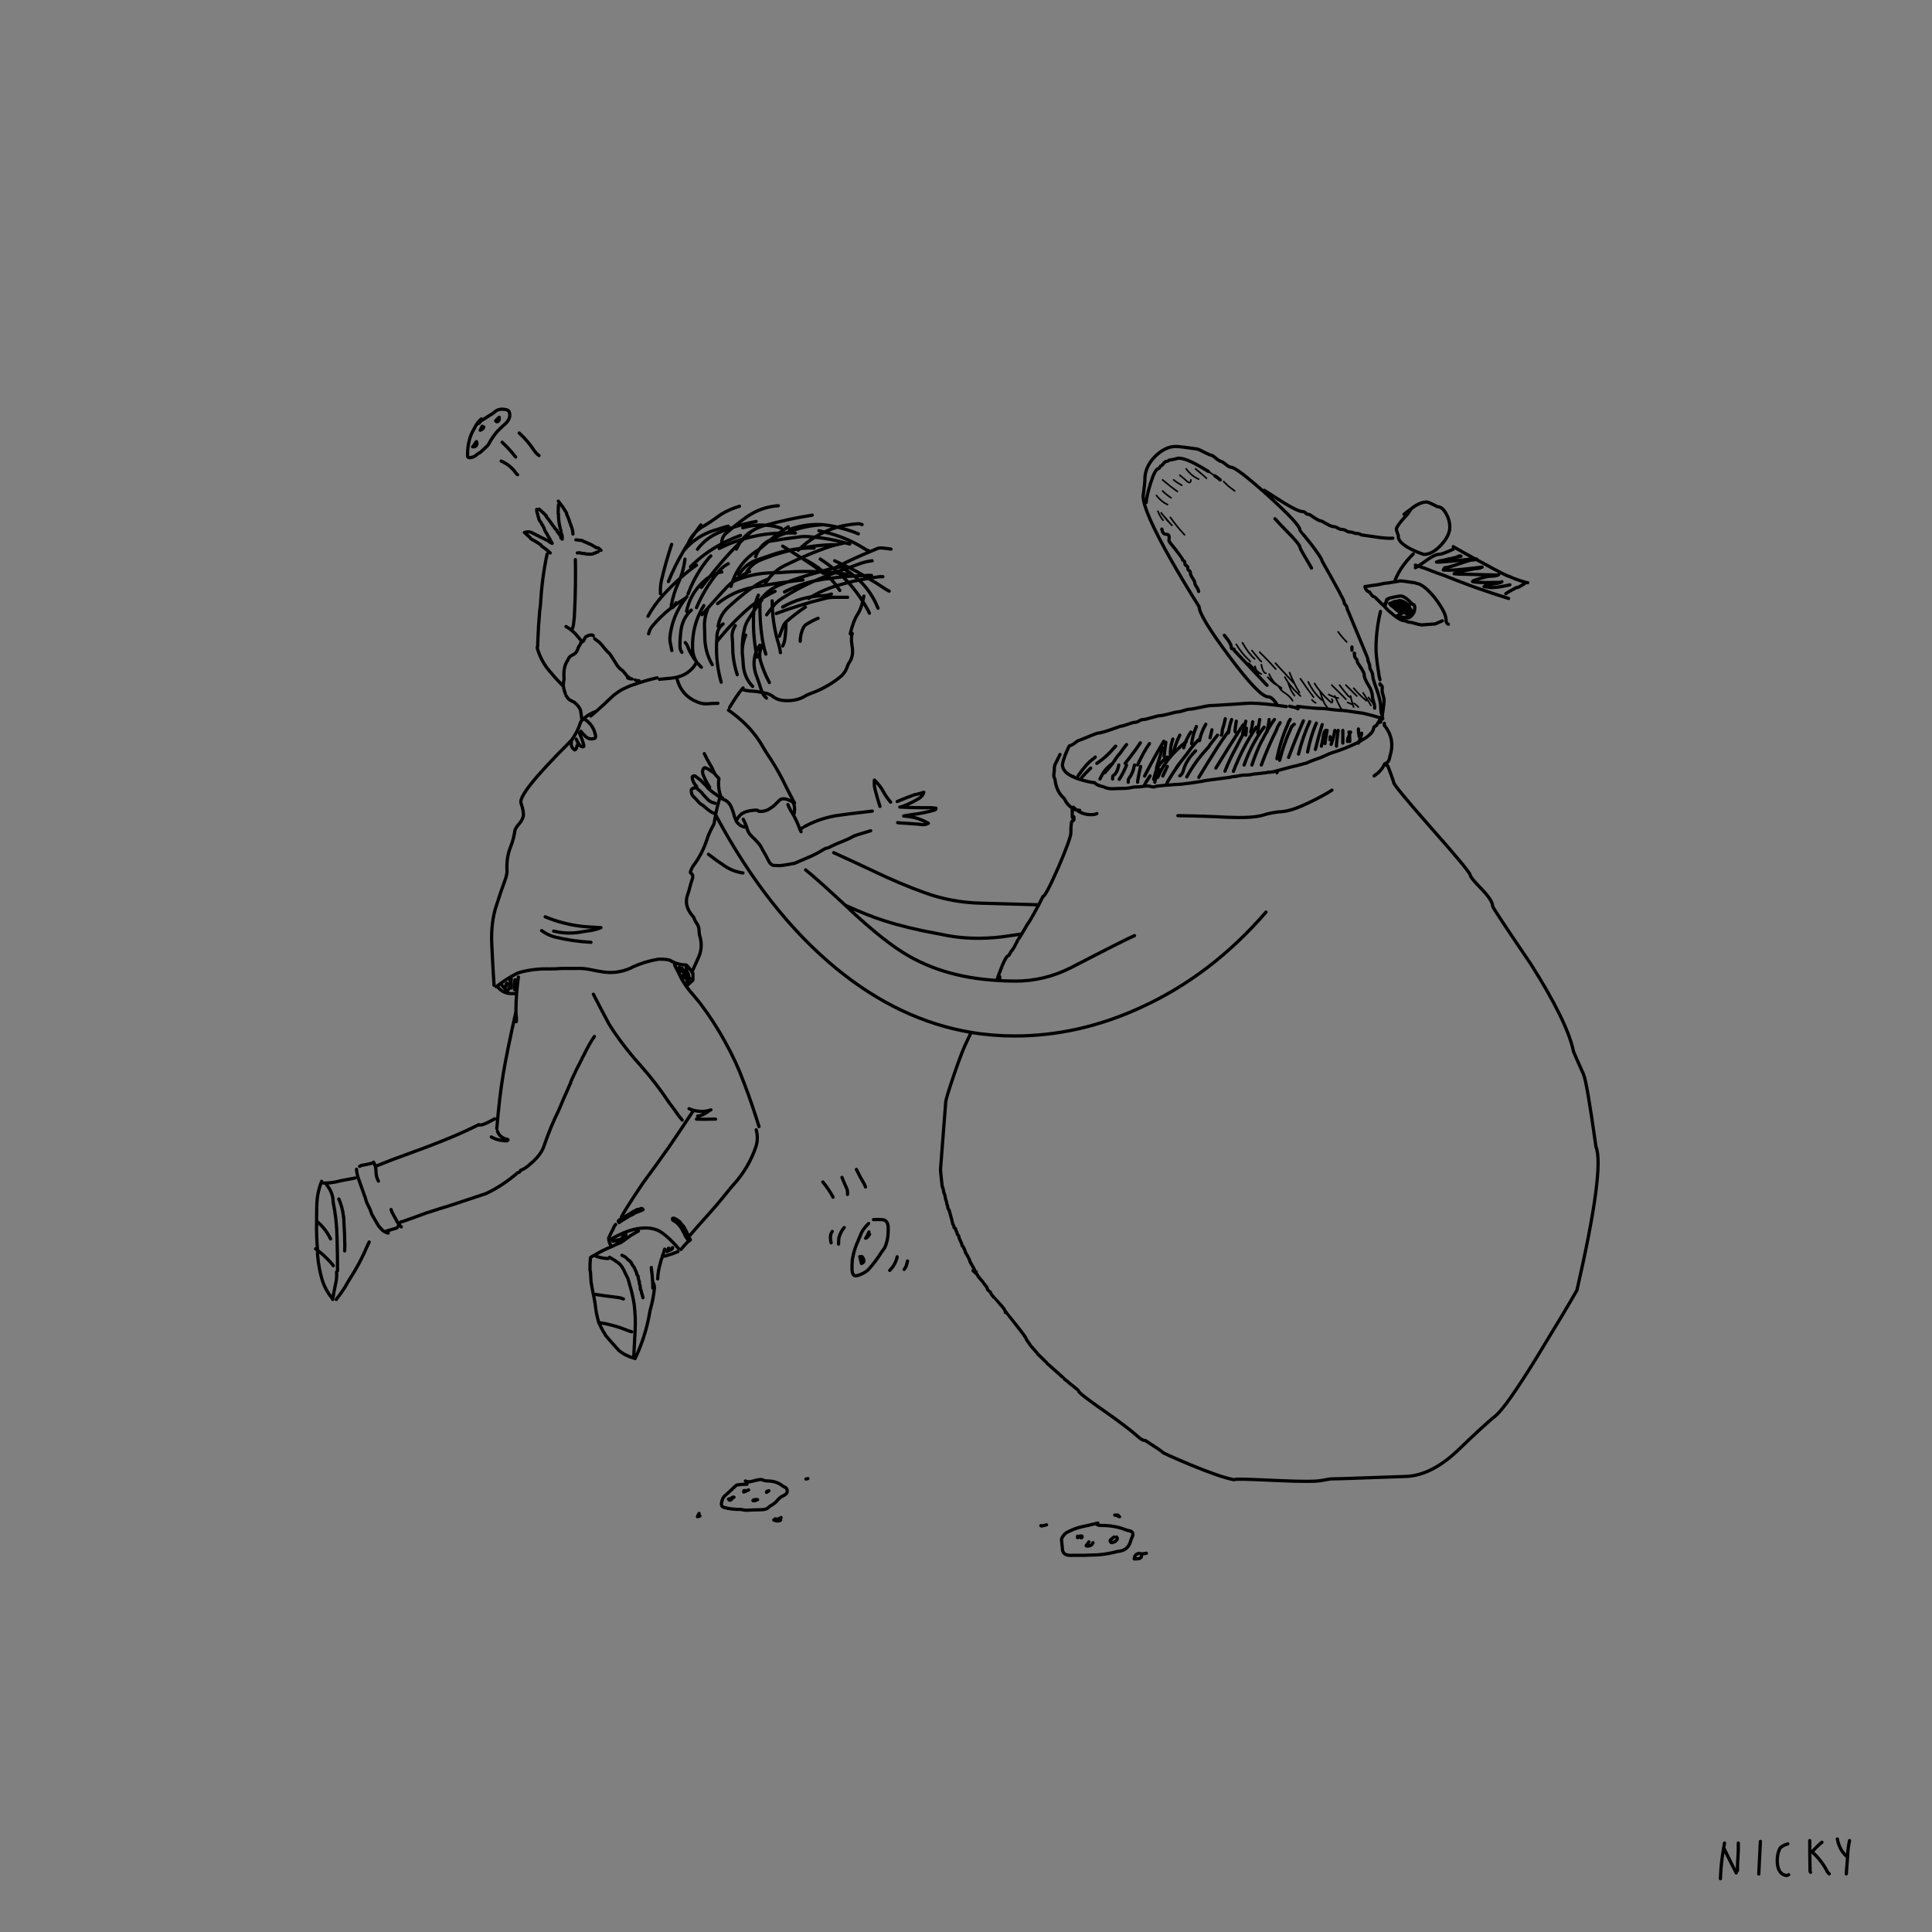 
<svg xmlns="http://www.w3.org/2000/svg" version="1.1" xmlns:xlink="http://www.w3.org/1999/xlink" preserveAspectRatio="none" x="0px" y="0px" width="595px" height="595px" viewBox="0 0 595 595">
<rect x="0" y="0" width="595" height="595" fill="#808080" stroke="none"/>
<defs>
<g id="Layer2_0_FILL">
<path fill="#000000" stroke="none" d="
M 212.8 382.35
Q 213 382.15 213.05 382.1 213.2 381.65 212.9 381.3
L 212.5 380.65
Q 212.7 380.65 212.5 380.5
L 212.5 380.45 211.9 379.25
Q 212.1 379.25 211.9 379.15
L 211 377.5
Q 210.4 376.8 210.35 376.75
L 210 376.35 209.7 375.9 208.5 375.05 207.45 374.6 207.35 374.7
Q 206.6 374.7 206.6 375.4
L 206.75 376.05 208.05 376.9 208.7 377.55 209.4 378.45 210.1 379.8
Q 210.35 380.05 210.35 380.15
L 210.55 380.75 211.45 382.15
Q 211.55 382.35 211.75 382.5 212.05 382.75 212.2 382.75 212.45 382.75 212.8 382.35
M 198.25 371.95
Q 197.85 371.65 197.5 371.65
L 196.5 372
Q 196.05 371.9 195.65 372.25
L 195.4 372.4
Q 195.2 372.5 194.85 372.65
L 191.4 374.75 190.35 375.35 190.05 375.75 189.95 375.8
Q 189.8 376.5 190.4 376.85
L 190.4 377.05
Q 190.8 377.1 191.3 376.65
L 194.2 374.85 195.05 374.5 195.3 374.3
Q 195.5 374.15 196.4 373.75
L 198.3 373
Q 198.3 372.8 198.55 372.7 198.55 372.3 198.25 371.95 Z"/>
</g>

<g id="Layer1_0_FILL">
<path fill="#FFFFFF" stroke="none" d="
M 430.15 186.85
L 430.05 187.1
Q 430.35 187.15 430.55 187.35 430.35 187.1 430.15 186.85
M 432.65 187.95
L 432.7 188
Q 432.75 188 433.05 188.05 433 187.85 432.8 187.7 432.7 187.85 432.65 187.95
M 431.2 187.45
Q 431 187.45 430.6 187.35 430.9 187.45 431.2 187.55 431.387 187.691 431.65 187.7
L 432.05 187.7
Q 431.85 187.55 431.8 187.4 431.55 187.45 431.2 187.45
M 434.05 187.35
Q 433.9 187.85 433.75 188.05 433.95 188.45 434.25 188.8 434.65 188.7 434.75 188.3 434.5 187.45 434.05 187.35
M 433 187.45
L 433.05 187.4
Q 433 187.35 433 187.3
L 432.8 187.3
Q 432.75 187.35 432.7 187.4 432.75 187.45 432.8 187.7 432.8 187.55 433 187.45
M 433.15 187.4
Q 433.051 187.402 433 187.45 432.8 187.55 432.8 187.7 433 187.85 433.05 188.05 433.3 188.15 433.55 188.15 433.6 188.05 433.75 188.05 433.35 187.7 433.15 187.4 Z"/>
</g>

<path id="Layer2_0_1_STROKES" stroke="#000000" stroke-width="1" stroke-linejoin="round" stroke-linecap="round" fill="none" d="
M 177.35 166.25
Q 178.45 166.35 179.25 166.45 179.4 166.55 179.55 166.65 180.8 167.2 182 167.7 182.5 168 183.05 168.3 183.15 168.35 183.45 168.6 183.65 168.6 183.75 168.7 183.9 168.65 184.1 168.7 184.65 169 185.1 169.5
M 177.8 170.3
Q 178.5 170.1 179.25 170.45 179.6 170.4 179.95 170.45 180.55 170.7 181.35 170.65 181.55 170.65 182.15 170.65 182.35 170.6 182.6 170.6 182.9 170.35 183.35 170.3 183.5 170.1 183.7 170.1 183.95 170 184.2 169.95
M 171.95 154.35
Q 172.65 155.3 173.35 156.2 173.65 156.65 173.95 157.15 174 157.4 174.25 157.55 174.25 157.7 174.5 158 174.5 158.1 174.5 158.3 175.15 159.7 175.6 161.2 175.85 161.55 175.8 161.8 176.35 162.85 176.45 164.45
M 169.45 170.3
Q 168.35 169.2 166.8 168.2 166.7 167.8 166.3 167.65 166.05 167.5 165.75 167.25 164.55 166.5 163.45 165.9 163.4 165.7 163.2 165.5 162.6 165 162 164.45 161.75 164.15 161.5 164 162.1 163.8 162.65 163.8 163.25 163.8 163.6 163.95 166.3 165.35 168.7 166.5 169.45 167.1 170.05 167.35 169.75 166.8 169.4 166.15 169.35 166.05 169.35 166 168.8 165.2 168.45 164.45 167.8 163.55 167.55 162.65 167.25 162.05 167.1 161.75 167 161.75 166.9 161.55 166.7 160.95 166.45 160.75 166.05 160.2 165.95 159.8 165.85 159.25 165.65 158.85 165.65 158.35 165.45 158.05 165.25 157.4 165.3 156.85
M 173.15 166.05
Q 173.25 164.8 172.75 164 172.65 164 172.75 163.65 172.75 163.15 172.55 162.85 172.5 162.35 172.35 161.9 171.95 160 172 158.25 171.75 158.05 171.9 157.95 171.9 157.1 171.95 156.35 171.95 155.8 172 155.45
M 166.05 156.8
Q 166.65 157.35 167.3 157.95 167.8 158.35 168.15 158.85 168.35 158.75 168.2 159.05 168.8 159.75 169.3 160.45 169.75 161.05 169.95 161.4 170.4 162.05 170.6 162.25 170.75 162.4 170.8 162.45 170.75 162.65 170.9 162.75 171.15 163 171.5 163.3 171.5 163.6 171.6 163.7 171.95 164.15 172.35 164.7 172.8 165.15 172.75 165.7
M 168.5 170.6
Q 166.95 177.75 166.5 185.6 166.4 187 166.2 188.25 165.8 192.85 165.65 197.1 165.6 197.85 165.6 198.6 165.55 198.75 165.6 199 165.45 199.3 165.45 199.55 166.4 202.9 168.45 205.7 170.9 208.75 173.5 211.35 173.45 210.3 173.7 209.35 173.7 209.2 173.7 208.85 173.45 205.25 174.85 203.35 175.1 202.55 175.8 202 176.1 201.8 176.35 201.7 177.55 201.2 177.95 199.85 178.25 198.95 178.7 198.5 178.75 198.5 178.75 198.1 178.8 197.95 178.95 197.85 179.25 197.7 179.4 197.65 178.5 196.8 177.95 196.05 176.35 194.05 174.3 192.95
M 177.2 172.35
Q 177.35 180.55 176.95 188.5 176.9 190.35 176.65 192.05 176.6 192.8 176.3 193.55
M 179.4 197.65
Q 179.9 197.25 180 196.75 180.1 196.55 180.3 196.25 180.3 196.15 180.55 196.05 180.85 195.9 181.15 195.75 181.3 195.6 181.6 195.6 182 195.55 182.25 195.55 182.55 195.55 182.7 195.8
M 206.9 200.35
Q 206.6 199 206.35 197.55 206.3 197 206.3 196.45 206.95 189.6 211.25 184.15 209.4 185.25 207.7 186.5 207.4 186.8 207.15 187.1 206.95 187.15 206.85 187.1 203.55 189.65 200.8 192.95 200.05 193.9 199.75 195.2
M 183.15 196.7
Q 183.3 196.8 183.45 197 184.5 197.6 185.45 198.75 186.25 199.85 187.2 200.8 187.5 201.1 187.75 201.3 189.15 203.4 190.05 204.9 190.1 204.9 190.1 204.95 190.5 205.55 190.95 205.9 191 206.05 191.1 206.1 191.7 206.35 192.15 207 192.25 207.2 192.55 207.45 193 208.15 193.7 208.65 193.95 208.8 194.15 209.05 194.25 209.05 194.35 209.05 194.5 209.1 194.65 209.1
M 228.75 166
Q 228.9 165.95 229.1 165.95 230.3 164.75 231.5 163.6 229.9 164.55 228.75 166 228.4 166.45 228 166.9 228.55 166.45 229.1 165.95 231.35 165.3 233.75 164.85 236.8 164.3 239.95 164.2 241.3 163.15 242.75 162.25
M 212.65 174.55
Q 216.9 170.3 222.3 167.45 222.15 165.45 223.75 164.1 224.75 163.25 225.8 162.4 223.85 163 221.9 163.8 217.6 165.45 214.8 169.15
M 211.45 188.25
Q 212.65 182.3 217.6 178.3 218 177.95 218.55 177.65 221.55 173.8 224.8 170.25 226.4 168.55 228 166.9 227.35 167.95 226.8 169.1
M 222.3 167.45
Q 223.15 166.95 224.1 166.55 226 165.65 228.05 164.9
M 250.15 158.65
Q 242.85 159.8 235.8 161.75 237 161.8 238.25 162.05 239.45 162.25 240.6 162.7
M 239.95 164.2
Q 241 164.15 242.05 164.15 242.35 163.95 242.75 163.85 247.95 161.85 253.5 161.6 248.35 161.2 243.15 163.05
M 239.95 164.2
Q 238.55 165.15 237.3 166.25 237.5 166.15 237.7 166 238.95 165.45 240.05 164.9 241.05 164.5 242.05 164.15 243.5 164.1 244.95 164.15
M 231.5 163.6
Q 233.25 162.45 235.5 161.8 235.6 161.75 235.8 161.75 232.3 161.5 228.75 162.55
M 236.7 166.75
Q 237 166.5 237.3 166.25 235.2 167.2 233.9 169.1 234.6 168.6 235.15 168.05 235.9 167.4 236.7 166.75 241.6 165.9 246.6 165.3 247.95 165.15 249.4 165.3 250.2 165.35 250.95 165.45 252.35 164.55 253.9 163.85 253.05 163.65 252.2 163.45
M 216.25 189.3
Q 217.2 188.2 218.15 187.1 218.25 187 218.45 186.8 221.1 183.75 223.85 180.8 224.65 180 225.55 179.25 227.6 173.3 232.9 169.75 233.45 169.45 233.9 169.1 233.2 170.1 232.7 171.45
M 227.55 177
Q 229.65 173.5 233.55 172.3 235.6 171.6 237.65 170.9 240.3 169.95 243.05 169.45 242 168.8 241.05 168.2
M 225.8 162.4
Q 227.7 160.8 229.75 159.35 234.3 156.1 239.7 155.75
M 225.8 162.4
Q 229.2 161.3 232.85 160.6
M 215.85 161.65
Q 214.95 162.8 214.15 164 215.35 162.7 217.05 161.8 218.6 160.9 220.05 159.85 221 159.15 222 158.45 224.7 156.8 227.75 155.9
M 205.85 179.1
Q 207.75 174.4 210.3 170.05 210.4 169.8 210.6 169.55 211.15 168.55 211.75 167.65 211.85 167.4 212 167.2 212.8 165.35 214.15 164 213.25 165.2 212.4 166.55 212.2 166.85 212 167.2
M 222.3 167.9
Q 222.3 167.7 222.3 167.45
M 210.6 169.55
Q 214.5 165 220.05 163.3 221.15 163 222.15 162.65 223.2 162.25 224.3 162.05
M 211.9 182.9
Q 214.25 176.6 218.5 171.6 218.75 171.45 218.9 171.2
M 222.3 176.15
Q 221.55 176.25 220.9 176.5 217 181.25 214.5 187.15
M 218.55 177.65
Q 219.65 176.9 220.9 176.5 221.3 176 221.7 175.6 222.85 174.35 224.3 173.6
M 216 180.9
Q 217.2 179.25 218.55 177.65
M 206.85 187.1
Q 206.65 186.95 206.8 186.2 207.4 182.75 208.95 179.4 209.25 178.65 209.55 178 206.75 180.5 204.15 183.35 201.45 186.35 199.55 189.8
M 206.85 167.65
Q 205 173.2 203.7 178.8 203.3 180.8 203.4 182.85
M 211.55 183.75
Q 211.35 183.95 211.25 184.15
M 208.2 185.65
Q 207.95 186.1 207.7 186.5 207.25 186.75 206.85 187.1
M 218.15 187.1
Q 216.7 190.35 217 193.9 217.05 194.9 217.05 195.85 217 200.6 219.35 204.7
M 222.7 192.15
Q 220.9 193.6 220.8 195.75 220.8 196.7 220.7 197.6 220.7 197.65 220.7 197.7 225.2 192 230.55 187.35 231.55 186.45 232.7 185.65 233 184.45 233.55 183.3
M 214.5 174.05
Q 211.9 175.85 209.55 178 210.6 175.15 210.95 172.2
M 212.9 187.9
Q 210.3 190.3 209.75 193.9 209.4 196.55 209.4 199.05 209.4 200.05 210 200.9
M 241.9 174.05
Q 239.9 175 238.4 176.4 240.25 176.4 242.05 176.2 247.3 175.85 252.5 176.1 252.65 176 252.8 175.95 251.65 175.05 250.45 174.2 248.65 173 246.9 171.85 246.75 171.85 246.7 171.8 244.3 172.9 241.9 174.05 Z
M 229.35 177.35
Q 229.5 176.9 229.7 176.6 227.6 177.7 225.65 179.15 231.5 176.5 237.95 176.4 238.2 176.4 238.4 176.4 237.4 177.3 236.65 178.3 236.15 178.9 235.75 179.55
M 221 185.9
Q 225.822 182.072 231.725 180.925
L 231.75 180.9 231.8 180.9
Q 232.95 180.05 234.2 179.4 235.35 178.8 236.65 178.3
M 231.8 180.9
Q 232.35 180.7 232.95 180.65 234.75 180.35 236.6 180.05 239.6 179.55 242.65 179.2 242.85 179.1 243.05 179.05 247.75 177.35 252.5 176.1 252.75 176.1 253 176.1 252.85 176 252.8 175.95 253.05 175.9 253.3 175.85 250.45 173.5 246.9 171.85 246.85 171.8 246.75 171.8
L 246.7 171.8
Q 246.45 171.65 246.35 171.55 244.8 170.55 243.25 169.55 238.65 170.65 234.15 172.5 231.15 173.8 229.7 176.6 230.25 176.25 230.85 176
M 247.3 178.6
Q 244.95 178.85 242.65 179.2 241.6 179.55 240.45 180 236.8 181.4 234.35 184.5 235.75 183.6 237.2 182.85 237.9 182.45 238.7 182.1
M 234.65 184.75
Q 234.35 185.1 234.05 185.55 233.9 191.15 234.75 196.7 234.9 197.55 235.05 198.3 235.35 199.9 235.85 201.45
M 225.55 179.25
Q 225.6 179.2 225.65 179.15
M 231.725 180.925
Q 231.765 180.907 231.8 180.9
M 221.15 192.9
Q 221.7 189.35 224.45 186.85 225.2 186.2 225.85 185.6 228.691 183.058 231.725 180.925
M 225.1 180.6
Q 225.3 179.95 225.55 179.25
M 234.05 185.55
Q 233.1 186.85 232.15 188.2 232 189.6 232.05 191.05 232.05 192 232.05 192.95 232.15 196.95 232.85 200.85 233.25 199.75 234 198.7
M 232.15 188.2
Q 231.05 189.8 230.05 191.5 229.65 192.3 229.4 193.15 228.5 196.55 228.6 200.15 228.7 197.85 229.65 195.6
M 226.45 192.7
Q 225.3 194.4 225.5 196.35 225.65 197.8 225.65 199.3 225.65 200.15 225.7 201 225.95 204.45 227.05 207.8
M 234.35 184.5
Q 233.5 185.05 232.7 185.65 232.35 186.85 232.15 188.2
M 237.8 185.05
Q 237.8 186.1 237.85 187.05 238.3 186.45 238.8 185.9 239.7 185 240.8 184.3 245.6 181.2 250.85 178.9 246 180 241.6 182.3
M 236.1 189.35
Q 236.95 188.15 237.85 187.05 238.1 192.95 239.85 198.55 240.2 199.75 240.35 201
M 221.5 168.9
Q 225 167.15 228.75 166
M 253.5 161.6
Q 255.7 161.8 257.9 162.35 261 161.5 264.35 161.3 264.95 161.3 265.5 161.55
M 264.35 164.4
Q 262.7 163.7 260.85 163.15 259.75 162.85 258.5 162.5 258.2 162.45 257.9 162.35 255.8 162.95 253.9 163.85 260.4 165.35 265.95 168.8 266.9 169.45 268.05 169.85 269.05 169.4 270.15 168.95 270.95 168.65 271.9 168.8 273.15 168.9 274.4 169.1
M 246.35 168.95
L 246.4 168.9
Q 246.2 168.9 246.05 168.95 246.15 168.95 246.35 168.95 248.5 168.7 250.7 168.8
M 245.8 169.45
Q 246.1 169.2 246.35 168.95
M 246.4 168.9
Q 246.9 168.8 247.35 168.7 249 168.4 250.6 168.2 254.1 167.75 257.6 167.75 257.8 167.7 258.05 167.7 258.2 167.65 258.45 167.55 259.3 167.4 260.2 167.15 255.65 165.9 250.95 165.45 248.55 166.9 246.4 168.9 Z
M 243.05 169.45
Q 243.15 169.5 243.25 169.55 244.65 169.2 246.05 168.95 244.55 169.15 243.05 169.45 Z
M 246.35 171.55
Q 246.5 171.65 246.75 171.8 250.4 170.15 254.2 168.8 255.85 168.2 257.6 167.75
M 260.2 167.15
Q 260.95 167.35 261.7 167.55
M 259.5 174.95
Q 259.8 175.1 260.1 175.3 260.75 175.05 261.5 174.8 260.4 174.25 259.35 173.8 258.15 174.35 257 174.95 257.8 174.75 258.6 174.65 259.25 174.5 259.9 174.45
M 260.95 176.85
Q 259.65 176.7 258.4 176.55 259 177.1 259.6 177.65 261.35 177.45 263.1 177.4 261.7 176.25 260.1 175.3 258.95 175.65 257.85 176.1 258.1 176.3 258.4 176.55 257.75 176.45 257.15 176.4 256 176.8 254.85 177.3 255.25 177.65 255.7 178.15 257.6 177.8 259.6 177.65 260.45 178.5 261.3 179.4 262.85 178.95 264.55 178.65 263.85 178 263.1 177.4 264.6 177.3 266.05 177.3 263.85 175.95 261.5 174.8 263.4 174.1 265.35 173.4 266.95 172.9 268.6 172.7
M 253.3 175.85
Q 254.85 175.4 256.4 175.05 256.45 175.05 256.6 175.05 254.7 173.5 252.6 172.15
M 257 174.95
Q 256.75 175 256.6 175.05 257.25 175.55 257.85 176.1 257.5 176.25 257.15 176.4 256.55 176.3 255.95 176.25 254.8 176.15 253.6 176.15 254.25 176.7 254.85 177.3 253.7 177.7 252.55 178.2 251.7 178.55 250.85 178.9 252.3 178.6 253.75 178.35 254.7 178.25 255.7 178.15 256.6 179.05 257.4 180.1 257.5 180.25 257.6 180.4 258 180.3 258.35 180.2 259.8 179.75 261.3 179.4 263.7 182.05 265.7 185.2 265.75 185.05 265.75 184.95 265.9 184.3 266.05 183.6
M 253.3 175.85
Q 253.45 175.95 253.6 176.15 253.3 176.1 253 176.1 253.2 176.3 253.5 176.55
M 257.6 180.4
Q 258.15 181.15 258.65 181.85
M 251.95 190.4
Q 249.95 191.25 248.15 192.4 247.75 192.7 247.45 193.25 246.45 195.25 246.45 197.5
M 233.15 202.35
Q 232.95 201.65 232.85 200.85 231.55 204.3 232.95 208.1 233.75 210.2 234.45 212.45 234.6 212.85 234.75 213.3 235.15 213.35 235.5 213.4 237.2 213.75 238.25 214.65 240 216 243.55 215.75 245.9 215.55 247.75 214.5 248.5 214 249.35 213.7 252 212.75 253.9 211.7 256.35 210.4 258.35 208.8 258.75 208.5 259.2 208.1 260.45 206.95 261.1 204.9 261.25 204.45 261.5 204.1 263 202.05 262.4 198.85 262.3 198.25 262.25 197.6 262.15 196.25 262.45 195.05
M 249.05 184.3
Q 253.05 181.8 257.6 180.4
M 268.4 177.2
Q 267.95 177.2 267.45 177.2 266.8 177.2 266.05 177.3 266.8 177.65 267.5 178.15 269.2 177.8 270.95 177.6 271.4 177.6 271.9 177.6
M 264.55 178.65
Q 266 178.35 267.5 178.15 270.2 179.7 272.75 181.45 273.3 181.8 273.85 182.05
M 265.7 185.2
Q 266.35 186.2 266.95 187.3 267.45 188.05 267.75 188.85
M 264.55 178.65
Q 267.7 181.6 269.7 185.7 270.05 186.5 270.4 187.3
M 261.85 195.2
Q 262.8 191.15 264.2 189.05 265.15 187.55 265.7 185.2
M 257.05 172.7
Q 258.2 173.25 259.35 173.8 263.65 171.65 268.05 169.85
M 152.15 303.45
Q 151.75 297.4 151.45 290.75 151.15 284.05 152.85 278.95 154.5 273.8 155.35 271.6 156.2 269.3 156.15 268.2 155.9 264.15 157.25 260.8 158.2 258.45 158.6 255.7 158.8 254.95 159.8 253.8 160.85 252.65 161.15 251.4 161.4 250.1 160.45 247.3 159.5 244.5 175.1 228.9 175.55 228.35 176.15 227.8 177.9 225.25 178.75 222.6
L 178.75 222.55
Q 178.9 222.15 179.2 221.85 179.25 221.8 179.3 221.8 179.25 221.7 179.25 221.65 179.1 221.25 179.05 220.45 178.9 219.6 178.8 218.8 178.45 217.8 177.85 217.25 177.65 216.95 177.35 216.75 176.95 216.25 176.4 216.05 176.15 216 175.9 215.75 175.75 215.7 175.6 215.65 174.95 215.25 174.35 214.25
M 154.45 303.3
Q 155.2 304.15 155.85 304.85 156.1 305.2 156.2 305.2 156.85 304.55 157.05 303.75 157.3 304.15 157.4 304.3
L 157.4 303.85
Q 157.4 303.25 157.4 302.65 157.3 302.55 157.25 302.5 157.15 302.8 157.05 303.05 156.65 303.05 156.2 303.15
L 156.15 302.8
Q 155.9 302.95 155.8 303.4 155.8 303.55 155.9 303.75
M 157.25 302.5
Q 157.1 302.25 157.1 301.85 157.1 301.7 157.45 301.5 157.45 301.8 157.45 301.9 157.4 302.1 157.3 302.25 157.3 302.45 157.25 302.5 Z
M 157.1 301.85
Q 157.3 302.2 157.45 301.9
M 158.6 302.55
Q 158.55 302.75 158.5 302.95 158.453 303.091 158.45 303.225
L 158.45 303.25
Q 158.45 303.65 158.45 304.15 158.45 304.45 158.45 304.8 158.5 304.7 158.6 304 158.75 303.35 158.6 302.75 158.6 302.7 158.6 302.55 158.55 302.45 158.5 302.35 158.451 302.742 158.45 303.225
M 158.5 302.35
Q 158.6 302 158.6 301.7 158.7 302.15 158.6 302.55
M 152.85 303.9
Q 155.8 301.5 159.1 299.85 159.75 299.55 160.5 299.35 164.75 298.25 169.4 298.4 170.4 298.4 171.35 298.35 172.45 298.25 173.5 298.25 175.4 298.25 177.25 298.25 179.85 298.15 182 298.65 183.6 299 184.95 299.2 189.75 300.15 194.35 298.1 194.55 298 194.75 297.85 198.6 296.1 202.55 295.45 203.05 295.35 203.65 295.4 205 295.4 206.25 295.7 206.45 295.75 206.65 295.95 207.15 296.2 207.8 296.5 209.45 297.15 211.35 297.2 212.4 298.15 213.1 299.35 214.15 297 215.1 294.9 216.6 291.65 215.45 288.05 215.3 287.35 215.3 286.65 215.3 285.3 214.4 284.1 214.1 283.65 213.85 283.05 213.75 282.55 213.35 282.15 210.45 278.85 211.85 275.3 212.2 274.35 212.45 273.25 212.7 272.2 213.1 271.05 213.75 269.45 212.75 268.9 212.5 268.8 212.75 268.15 213.05 267.3 213.5 266.65 216.2 263.1 217.65 258.75 218.25 256.75 219.65 254.2 220 253.6 220.05 252.9 220.65 248.85 221.9 245.05 221.25 243.25 221.3 240.95 221.3 240.45 221.4 240 221.45 239.7 221.2 239.5 220.2 238.65 219.8 237.65 219.5 236.95 219.2 236.3 218.9 235.75 218.6 235.3 217.75 233.85 216.9 232.1
M 153.55 304.25
Q 155.2 306.1 157.95 306 158.55 306 159.1 306 159.3 303.45 159.65 300.9
M 159.1 306
Q 158.9 308.5 158.9 310.9 158.9 311.25 158.9 311.55
L 158.9 311.6
Q 158.9 312.35 159 313.05 159.1 313.9 159 314.65
M 152.4 344.55
Q 148.05 347 147.45 346.35 140 350.2 126.25 355.15 120.5 357.2 116 359.05
M 158.9 311.55
Q 156.15 323.8 155 330.65 153.8 337.85 153 347.6
M 109.8 360.1
Q 109.8 360.75 109.95 361.3 110.1 362.15 110.35 362.85 111.35 365.65 112.3 368.35 112.45 368.6 112.45 368.7 112.85 370.35 113.45 371.4 114.05 372.5 114.5 373.95 114.55 374.05 114.65 374.2 115.75 376.2 116.7 377.7 117 378.05 117.4 378.45 118.1 379.4 119.55 379.75
M 100.55 364.8
Q 102.25 366.9 102.55 369.3 102.6 369.8 102.6 370.25 103.7 375.5 103.8 381.25 103.95 386.3 103.95 391.4
M 109.35 362.8
Q 107.2 363.2 104.85 363.65 104.25 363.8 103.65 363.95 101.8 364.35 99.7 364.35
M 114.75 358.2
Q 112.8 358.7 111.35 358.9 111.05 359.05 110.75 359.2
M 115.05 357.9
Q 115.8 359.25 115.8 360.75 115.8 360.85 115.8 361.05 115.85 362.55 116.55 363.75
M 99.05 363.8
Q 97.8 366.95 97.6 370.25 97.5 372.8 97.5 375.45 97.5 375.75 97.5 376.05 100.1 378.25 101.5 380.95 101.65 381.25 101.8 381.55
M 102.65 389.8
Q 102.45 389.55 102.2 389.2 101.95 388.95 101.75 388.7 99.9 386.65 97.8 385.05 97.8 385.7 97.8 386.5 98.15 390.65 99.3 394.45 100.3 397.4 102.15 399.65
M 97.2 384.6
Q 97.4 384.8 97.8 385.05 97.4 380.5 97.5 376.05
M 120.45 372.5
Q 120.5 372.75 120.6 373 120.65 373.15 120.75 373.35 121.3 374.45 121.9 375.45 122.25 376.2 122.55 376.65 123 377.35 123.6 377.85
M 104.35 369.25
Q 105.5 371.9 105.75 374.45 105.85 374.7 105.85 374.85 105.9 375.2 105.9 375.65 105.9 376.25 105.9 376.35 106 377.7 106.05 378.9 106.15 380.45 106.15 381.9 106.25 383.55 106.15 385.25
M 105.75 374.45
Q 105.85 375.15 105.9 375.65
M 103.65 391.75
Q 103.8 393.65 103.35 395.4 102.85 397.75 102.45 400.2
M 103.55 400.2
Q 105 398.35 106.25 396.4 107 395 107.9 393.6 111 388.8 113.15 383.65 113.4 383.1 113.7 382.5
M 156.15 351.35
Q 153.75 351.35 151.85 350.45 151.65 350.3 151.3 350.15
M 153.2 348.4
Q 154 350.45 156.15 350.85 156.35 350.9 156.45 351.05
M 124 376.2
Q 127.85 374.85 131.05 373.65 131.65 373.4 132.15 373.3 134.2 372.65 135.85 372.1 136.55 371.9 137.2 371.7 138.4 371.3 139.55 370.95 144.65 369.25 149.35 367.7 149.7 367.6 150.05 367.4 154.8 365.15 159.45 361.15 160.15 361.1 160.3 360.45 160.95 360.2 161.55 359.85 162.7 359.1 164.25 357.65 166.9 355.15 167.65 352.6 169.65 346.8 172 342.1 172.9 340.05 173.8 337.85 174.5 336.35 175.45 334.1 175.75 333.6 175.85 333 176.85 330.9 177.55 329.35 178.2 328.05 179 326.55 179.35 325.65 179.8 324.95 181.45 321.5 183.05 319.2
M 118.95 379.15
Q 120.5 378.7 122 378.25 122.45 378.1 122.65 377.55
M 123.25 376.5
Q 123.35 376.35 123.65 376.25
M 224.35 218.7
Q 225 219.2 225.65 219.65 231.45 224 234.7 229.55 235.05 230.1 235.3 230.6 235.75 231.25 236.1 231.9 238.7 235.7 240.85 239.8 242.35 242.9 244.7 247.35 244.65 247.3 244.4 247.45 244.85 248.6 244.65 250 244.6 250.15 244.6 250.4 244.55 250.5 244.55 250.6 244.45 250.9 244.4 251.1 245.55 253.15 246.3 255.3 246.3 255.35 246.35 255.5 246.75 255.2 247.2 254.9
M 221.9 245.05
Q 222 245.3 222.1 245.55 222.4 246.15 223.05 246.3 223.2 246.4 223.45 246.45 223.9 246.8 224.35 247.2 225 247.95 225.35 248.9 225.6 249.5 225.85 250.25 226 250.85 226.2 251.55 226.35 252.05 226.75 252.75 226.8 252.55 226.95 252.4 227.6 251.25 228.45 250.6 229.5 249.95 230.95 249.7 231.8 249.55 232.7 249.5 233.4 249.45 233.5 249.75 233.5 249.8 233.75 249.85 235.65 250.05 237.2 248.95 237.8 248.6 238.4 248.1 238.65 247.9 240 246.5 241.3 245.25 244.3 247.1 244.4 247.15 244.4 247.45
M 276.3 246.85
Q 279 245.7 281.65 244.75 282.05 244.65 282.2 244.65 283.55 244.35 284.5 244 284.15 245.3 282.75 246.05 281.35 246.9 279.8 247.6 278.85 248.05 278.05 248.3 277.75 248.45 277.45 248.5 277.25 248.55 277.1 248.55 280.75 248.75 283.95 248.75 284.65 248.75 285.3 248.75 285.9 248.75 286.6 248.75 286.7 248.75 286.8 248.75 287.5 248.8 288.25 248.9 288.35 249.35 287.7 249.5 284.75 250.4 280.65 250.9 279.45 251.1 278.3 251.3 280.85 251.5 282.9 252.15 284.75 252.85 285.9 253.55 284.85 254.15 283.5 253.9 283.1 253.85 282.6 253.8 280.85 253.65 279.1 253.55 278.8 253.55 278.35 253.5 277.45 253.5 276.45 253.35
M 271 248.35
Q 270.1 245.55 269.45 242.95 269.15 241.65 269.3 240.25 271 241.85 272.05 243.8 273 245.55 274.3 247.05
M 228.9 252.3
Q 229.15 252.85 229.4 253.35 229.5 253.6 229.65 253.9 229.8 254.35 230 254.8 230.05 255 230.1 255.25 230.35 256.15 230.95 256.95 231.35 257.4 231.8 257.85 232.15 258.15 232.5 258.5 233 259.05 233.5 259.6 234.3 260.5 234.7 261.45 235.3 262.45 235.85 263.45 236.4 264.6 236.9 265.45 237.25 266.15 238.1 266.5 238.45 266.55 238.85 266.55 238.95 266.55 239 266.55 240.25 266.65 241.35 266.45 242.75 266.25 244.25 265.95 244.45 265.95 244.65 265.9 246.7 265.05 249.65 263.75 251.85 262.75 253.75 261.55 254.25 261.25 254.8 261.15 254.9 261.15 255.2 261.05 257.3 259.95 260.25 258.8 261.6 258.25 262.45 257.75 263.05 257.4 263.85 257.15 266.25 256.4 268.15 255.85
M 242.65 247.8
Q 242.95 248.6 243.35 249.25 243.4 249.4 243.45 249.5 243.55 249.7 243.65 249.85 243.75 250 243.85 250.15 244.1 250.6 244.4 251.1
M 246.35 255.5
L 246.45 255.55
Q 246.6 255.9 246.7 256.15
M 247.8 254.55
Q 252.05 252.2 257.2 251.25 259.95 250.8 268.65 249.8
M 235.05 198.3
Q 233.45 200.75 234.2 203.5 235.2 206.95 236.95 210.2
M 228.6 200.15
Q 228.55 201.35 228.75 202.55 228.85 203.65 228.9 204.65 229.15 208.65 231.8 211.4
M 224.7 217.85
Q 225.1 217.15 225.6 216.4 226.5 214.95 227.45 213.6 228.15 212.65 228.85 211.85
M 229 212.45
Q 230.3 212.8 231.65 212.85 233.45 212.95 234.75 213.3 235.2 214.25 236.05 215
M 203.1 209.2
Q 205 209.05 206.85 208.85 212.2 208.25 214.55 203.95 214.5 203.8 214.45 203.75 212.65 201.5 211.75 199 211.55 198.45 211.05 197.9
M 216 205.5
Q 215.25 204.7 214.55 203.95
M 216.75 186.5
Q 213 192.6 213.3 199.95 213.4 202 214.45 203.75
M 208.55 209.25
Q 209.95 214.35 215 216.3 216.7 216.95 218.5 216.7 219.75 216.6 221.1 216.6
M 234.7 229.55
Q 235.3 230.7 236.1 231.9
M 195.6 209.4
Q 196.05 209.7 196.8 209.65
M 193.25 208.7
Q 193.45 208.95 193.65 208.95 193.9 209 194.15 209.05
M 179.3 221.8
Q 180.4 220.65 181.75 219.9 182.6 219.45 183.65 219.05 186.25 216.75 188.2 214.85 190.4 212.75 193.3 211.55 194.25 211.1 195.3 210.8 195.9 210.6 196.5 210.4 199.4 209.4 202.4 208.75
M 174.1 213.65
Q 173.65 212.35 173.5 211.35
M 181.95 220.5
Q 182.8 219.8 183.65 219.05
M 167.9 282.35
Q 173.25 284.55 178.9 285.25 179.65 285.3 180.4 285.4 182.7 285.55 185.05 285.7 184.75 285.85 184.4 285.95 182.6 286.55 180.65 286.75 180 286.85 179.4 286.95 174.9 287.85 170.5 286.75
M 166.8 286.6
Q 168.75 288.05 171 288.6 176.4 289.9 182 290.2
M 230 254.8
Q 229.6 254.75 229.15 254.7 227.6 254.25 226.7 252.85 226.7 252.75 226.75 252.75
M 213.1 299.35
L 213.2 299.45
Q 213.5 299.8 213.4 300.35 213.4 301.1 213.4 301.85 212.45 302.75 211.5 303.6 211.45 303.65 211.35 303.75 212.35 305.15 213.4 306.3 214.55 307.65 215.6 308.95 219.9 314.65 223.25 320.75 226.7 326.9 229.1 333.4 231.7 340.2 233.75 346.95
M 210.05 298.15
Q 210.1 298.45 210.15 298.75 210.15 298.9 210.15 298.95 210.3 298.75 210.35 298.65
L 210.35 298.75
Q 210.4 299.35 210.7 299.3 210.85 299.05 210.9 299 210.95 299 211.15 299.15 211.2 299.25 211.2 299.3 211.3 299.35 211.35 299.45 211.15 298.45 211.55 299.45 211.7 299.5 211.75 299.55 211.6 299.3 211.55 299 211.35 298.55 211.3 298.05
M 210.55 300.15
Q 210.4 300.4 210.15 300.5 210.15 301.7 211.3 300.95 211.35 300.15 210.75 299.55 210.65 299.45 210.45 299.35 210.3 299.3 210 299.15 209.75 299.05 209.5 298.7 209.4 298.35 209.2 297.85
M 212.05 300.35
Q 212.122 300.397 212 299.95 211.9 299.75 211.75 299.55 211.8 299.85 211.9 300.1
L 211.9 300.125
Q 211.912 300.212 212 300.3 212.028 300.337 212.05 300.35 212.05 300.45 212.05 300.5 212.1 300.65 212.05 300.75 212.3 301.05 212.4 301.4 212.3 301.4 211.9 301.8 211.75 302.35 211.55 302.45 211.5 302.1 211.6 301.8 211.75 301.65 211.7 301.55 211.6 301.4 211.55 301.3 211.6 301.25 211.7 301.05 211.75 300.8 211.85 300.5 211.9 300.4 212 300.4 211.912 300.224 211.9 300.125
M 211.35 303.75
Q 210.1 302 209.2 300.05 209.1 299.75 208.95 299.5 208.3 298.35 207.75 297.1 207.7 296.95 207.8 296.5
M 212.05 300.35
L 212 300.4
Q 212 300.6 212.05 300.75
M 208.95 299.5
Q 209.5 300.15 209.8 300.9 210.05 300.75 210.15 300.5
M 211.55 299.45
Q 211.75 299.85 211.9 300.1
M 182.75 306.2
Q 185.2 311 187.6 315.45 188.4 316.65 189.05 317.7 192.8 323.2 197.2 328.05 202.05 333.5 206.05 339.55 206.8 340.55 207.6 341.6 208.35 342.65 209.1 343.75 209.65 344.35 210.1 344.95
M 212.2 341.45
Q 212.9 341.75 213.6 341.95 216.15 342.6 218.55 341.95 218.6 341.9 218.65 341.9 218.85 341.8 218.95 341.8
M 218.55 341.95
Q 217.05 343.2 215.45 343.65 215.15 343.75 214.85 343.7
M 214.5 344.65
Q 217.05 344.75 219.45 344.65 219.95 344.65 220.35 344.65
M 213.6 341.95
Q 209.85 347.65 205.95 353.35 202.05 358.9 198 364.35 196.55 366.55 195.15 368.65 194.2 370.1 193.25 371.6 192.3 373.1 191.4 374.75
M 187.3 387.6
Q 184.75 387.5 183 386.6 182.3 386.9 181.85 387.3 181.65 389.25 181.7 391.3 181.85 391.5 181.85 391.7 181.9 392.65 181.95 393.5 182 393.85 182 394.2 182 395 182.2 395.7 182.2 395.85 182.25 396.1 182.25 396.15 182.25 396.2 182.35 396.8 182.5 397.35 182.5 397.45 182.55 397.7 182.6 398.15 182.75 398.55 186.3 399.1 189.65 399.5 190.2 399.6 190.8 399.65 191.4 399.8 192 400.05
M 192 380.95
Q 191.85 380.75 191.9 380.6 191.95 380.6 192 380.6 192.15 380.5 192.2 380.45 192.45 380.3 192.75 380.2 192.7 380.4 192.75 380.45 192.45 380.8 192 380.95 191.3 381.25 191.5 381.5 192.1 381.3 192.85 381.5 194.2 380.45 195.4 379.8 195.95 379.45 196.6 379.15
M 192.75 380.45
Q 192.55 380.5 192.4 380.6 192 380.65 192 380.95
M 189.6 377.1
Q 189.2 377.55 188.95 378.15
L 188.95 378.25
Q 188.1 379.8 187.45 381.3 187.5 382.85 188.4 383.9 189.6 383.3 190.75 382.85 191.1 382.75 191.5 382.5
M 189.75 381.95
Q 189.75 382.15 189.75 382.2 190.1 382.1 190.4 381.85 190.35 381.85 190.15 381.9 189.95 381.9 189.75 381.95
L 189.5 382.15
Q 189.2 382.2 188.7 382.25
M 191.5 381.5
Q 191 381.85 190.75 381.85 190.5 381.85 190.4 381.85 190.45 381.8 190.5 381.8 190.7 381.8 190.75 381.85
M 183 386.6
Q 185.55 385.05 188.4 383.9
M 187.7 387.2
Q 189.2 388 190.5 389 191 389.4 191.3 389.8 192.1 390.95 192.55 392.1 192.9 392.7 193.15 393.3 193.35 393.6 193.4 393.85 193.7 394.7 193.9 395.55 194.8 398.55 195.3 401.65 195.8 405.65 195.6 409.75 195.45 412.55 195.15 418.25 195.4 418.25 195.6 418.4 198.6 412 199.85 405.5 200 404.5 200.2 403.6 201.2 400.2 201.55 396.7 201.6 395.7 201 394.8 201 395.7 201.05 396.7
M 191.55 386.6
Q 192.15 386.9 192.55 387.1 192.7 387.2 192.75 387.3 193.05 387.5 193.35 387.9 193.4 387.95 193.45 387.95 193.6 388.05 193.75 388.25 193.9 388.3 194.05 388.35 194.15 388.55 194.15 388.6 194.2 388.65 194.25 388.7 194.55 388.9 194.55 389.2
L 194.55 389.25
Q 194.85 389.75 195.3 390.3 195.45 390.6 195.5 390.75 195.5 390.9 195.6 390.95 195.65 391.25 195.8 391.4 195.9 391.5 195.9 391.6 195.95 391.75 196.05 392 196.05 392.05 196.05 392.1 196.1 392.3 196.1 392.35 196.2 392.7 196.5 393 196.5 393.05 196.5 393.1 196.55 393.65 196.7 394.15 196.7 394.35 196.8 394.4 196.9 394.5 196.9 394.8 196.9 394.85 196.9 395 196.9 395.1 196.9 395.15 196.9 395.4 196.95 395.55 197.1 395.7 197.1 395.85 197.15 395.9 197.15 396 197.2 396.45 197.2 396.8 197.2 396.9 197.2 397.1 197.25 397.2 197.45 397.4 197.55 397.75 197.55 398.15 197.65 398.45 197.75 398.55 197.8 398.75 197.8 398.85 197.85 399.15 197.95 399.25 198 399.45 198 399.65
M 201 394.8
Q 200.9 392.7 200.6 390.7 200.6 390.6 200.6 390.35
M 188.15 381.65
Q 193.45 378.6 197.45 378.25 201.3 377.85 203.8 379.6 206.25 381.3 208.95 384.5
M 191.9 382.2
Q 192.4 381.8 192.85 381.5
M 192.75 380.45
Q 192.25 380.45 192 380.6
M 232.9 347.95
Q 233.6 350.75 232.8 353.15 230.65 359.55 225.9 364.85 225.35 365.4 224.9 366 220.65 371.35 216.15 376.25 214.25 378.35 212.5 380.45
M 211.75 382.5
Q 210.7 383.6 209.7 384.8
M 205.9 384.4
Q 205.7 384.85 205.4 385.3 205.4 385.35 205.4 385.45 205.6 385.3 205.9 385.15
L 206.35 385
Q 206.6 384.85 206.75 384.8 206.8 384.7 206.9 384.7 206.95 384.5 206.95 384.3 207.05 384.25 207.15 384.25 207.15 384.55 206.9 384.7
M 202.55 393.85
Q 202.65 391.4 203.35 389.1 203.55 388.4 203.7 387.75 203.7 387.7 203.8 387.6 203.95 387.2 204 386.85 204.4 385.85 204.7 384.7
M 208.8 385.45
Q 207.05 386.2 205.1 386.75 204.75 386.9 204 386.85
M 220.7 197.7
Q 220.4 204.05 222.1 210.1
M 182.75 398.55
Q 183.3 401.2 183.6 404 183.6 404.05 183.65 404.2 183.95 405.75 184.4 407.3 189.05 408 193.05 409.65 193.75 409.95 194.55 410.15
M 184.4 407.3
Q 185.05 408.75 185.85 410.15 186.25 410.65 186.4 411.1 186.6 411.4 186.7 411.5 188.4 413.5 190.5 415.8 192.3 417.4 195.15 418.25"/>

<path id="Layer1_0_1_STROKES" stroke="#000000" stroke-width="0.5" stroke-linejoin="round" stroke-linecap="round" fill="none" d="
M 368.2 144.4
Q 369.65 145.65 371.1 146.85 371.35 147.1 371.55 147.3
M 372.15 145.2
Q 373.25 145.95 374.15 146.55
M 365.3 144.4
Q 367.1 146.7 369.15 147.55
M 356.6 157.45
Q 357.4 159.35 358.2 160.2
M 357.6 157.95
Q 357.95 158.35 358.25 158.75 359.15 159.8 360.05 160.8 360.244 161.059 360.45 161.3
L 360.475 161.325
Q 360.589 161.439 360.7 161.55
L 360.95 161.8
M 356.15 152.6
Q 357.65 154.5 359.55 155.4
M 358.05 151.2
Q 359.25 152.4 360.65 153.3
M 358.25 158.75
Q 359.25 160.1 360.45 161.3
M 360.45 159.35
Q 362.35 162.05 364.35 164.2 364.55 164.45 364.8 164.7
M 376.85 148.3
Q 378.55 150.05 379.7 150.75 380 150.95 380.25 151.2
M 363.35 146.35
Q 364.55 147.3 365.7 148.35 366.7 149.05 366.75 147.8
M 361.45 147.8
Q 362.65 148.75 363.95 149.45
M 358.05 147.8
Q 360.7 150.05 362.6 151.35
M 412.1 194.6
Q 413.4 196.35 414.75 197.7
M 423.35 217.4
Q 423.35 217.55 423.35 217.75
M 410.15 211
Q 411.85 212.65 413.55 214.35 413.75 214.6 414 214.85 414.25 215.1 414.5 215.35
M 411.1 214.35
Q 411.2 214.55 411.3 214.8 411.7 214.9 412.15 215
M 404.85 210.5
Q 405.55 211.7 406.5 212.8 407.75 214.35 409.25 215.7 409.65 216.05 410.05 216.4 410.4 216.3 410.4 215.8 410.4 215.55 410.15 215.35
M 406.5 212.8
Q 406.9 214.3 407.5 215.75 407.7 216.15 407.9 216.65 408.25 217.25 408.7 217.75
M 402.9 210
Q 404.45 213.2 406.8 215.35 407 215.55 407.5 215.75
M 411.3 214.8
Q 411.95 216.25 412.7 217.7 412.8 218 413.05 218.2
M 409.2 213.9
Q 410.2 214.4 411.3 214.8
M 416.9 211.95
Q 418.85 214.2 420.3 215.35 420.5 215.55 420.75 215.8
M 421.45 214.8
Q 422.05 215.55 422.65 216.35
L 422.7 216.4
Q 422.95 216.75 423.25 217.2 423.3 217.25 423.35 217.4
M 415.95 214.35
Q 416 214.6 416.05 214.85 416.25 215.8 416.55 216.75 416.55 216.9 416.6 217 416.75 217.4 416.9 217.75
M 414.5 211
Q 415.95 212.45 417.4 213.9 417.65 214.1 417.85 214.35
M 412.55 211
Q 413.75 212.65 415.15 214.25 415.45 214.6 416.05 214.85
M 417.05 216.6
Q 417.2 216.7 417.45 216.95 417.85 217.25 418.35 217.75
M 415 216.3
Q 415.3 216.45 415.65 216.6 416 216.75 416.35 216.9 416.5 216.95 416.6 217
M 419.8 213.4
Q 420.75 214.85 421.65 216.3 421.95 216.75 422.2 217.25
M 395.7 208.55
Q 396.15 209.35 396.65 210.1 398.15 212.15 400.05 213.9 400.25 214.1 400.5 214.35
M 385.55 200.35
Q 386.75 201.8 387.95 203.25 388.2 203.5 388.45 203.75
M 388.45 207.6
Q 387.95 207.35 387.55 207 387.2 206.7 386.9 206.4 387 206.75 387.1 207.05 387.25 207.35 387.5 207.6
M 386.5 205.2
Q 386.7 205.8 386.9 206.4 385.75 205.4 384.6 204.25
M 393.25 211
Q 392.5 210.3 391.7 209.7 391.05 209.1 390.4 208.55 390.6 208.8 390.85 209.05 392.15 210.5 393.25 211 393.35 211.05 393.4 211.1 393.65 211.35 393.95 211.65 394.2 212.15 394.6 212.55 395.2 213.15 396.05 213.65 396.4 213.9 396.75 214.2 397.55 214.9 398.1 215.8
M 388.45 204.7
Q 388.95 207.2 389.85 207.35
M 387.95 200.85
Q 390.7 203.55 392.9 206.05
M 390.85 207.6
Q 392.05 210.3 394.2 211.55 394.5 211.7 394.7 211.95
M 404.05 215.55
Q 404.3 215.8 404.55 216.05 404.85 216.3 405.2 216.45
M 397.15 207.15
Q 397.85 208.95 398.65 210.5 399.4 212 400.2 213.3
M 396.65 210.1
Q 397.5 212.85 398.7 214.25
M 400.5 209.05
Q 402.8 212.45 404.55 214.7
M 392.8 204.25
Q 395.45 207.15 398.1 210 398.35 210.25 398.65 210.5
M 330.7 239.3
Q 330.65 239.25 330.65 239.2 330.65 238.95 330.65 238.85
M 380.75 198.45
Q 382.3 201.1 384.6 203.25 384.85 203.5 385.05 203.75
M 382.65 197.95
Q 384.6 201.4 386.4 202.9"/>

<path id="Layer1_0_2_STROKES" stroke="#000000" stroke-width="1" stroke-linejoin="round" stroke-linecap="round" fill="none" d="
M 353 154.75
Q 353.05 153.1 354.3 148.95 355.75 144.35 356.75 144.35 356.9 144.35 357.15 143.95 357.4 143.45 357.6 143.45 357.75 143.45 358.3 142.8 358.85 142.05 359.4 142.05 359.7 142.05 359.85 141.9 360 141.65 360.3 141.65 360.9 141.65 362.95 141.1 365.3 141.1 370.25 144.05 371.25 144.65 372.15 145.2
M 374.15 146.55
Q 375.15 147.2 375.8 147.8
M 393.2 216.85
Q 391.75 214.6 390.55 214.6 387.85 214.6 378.5 202.05 369.3 189.7 369.3 186.85 365 180.05 360.65 172.45 352.05 157.25 352.05 152.8 352.6 148.7 352.6 147.5 352.6 143.75 355.75 140.55 358.85 137.5 362.1 137.5 363.3 137.5 368.5 138.25 369 138.25 370.9 139.3 372.85 140.25 373.25 140.25 373.45 140.25 374.6 141.25 375.75 142.15 376.2 142.15 376.45 142.15 377.55 143.05 378.6 143.9 379.15 143.9 380.8 143.9 390.5 152.6 400.35 161.5 400.35 163.25 400.35 163.35 403.75 167.55 407.15 172 407.15 172.75 413.95 184.75 413.95 185.35 413.95 185.95 414.45 186.4 414.85 186.8 414.85 187.4 421.25 202.7 421.25 202.9 421.25 203.5 421.55 204.1 421.85 204.7 421.85 205.3 421.85 205.9 422.35 206.7 422.75 207.45 422.75 208.05 422.75 208.7 423.35 210.55 423.65 211.35 424 212.35 425.25 215.75 425.25 218.3 425.25 218.9 425.45 219.75 425.6 220.1 425.7 220.45 425.75 219.85 425.9 219.1 426.25 216.7 426.25 215.45 426.25 215.15 425.95 214.1 425.65 213.1 425.65 212.8 425.7 212.05 425.7 211.7 425.65 211.05 425.3 211.05 424.95 211.05 425 210.55
M 357.8 162.95
L 358.05 163.8
Q 358.4 164.55 359.15 164.55 359.95 164.55 360.05 165.15 360.1 165.5 360 166.6 360 166.75 362.05 169.25 364.05 171.8 364.05 171.85 364.05 172.45 364.45 172.65 364.9 172.8 364.9 173.4 364.9 174.05 365.35 174.2 365.8 174.35 365.8 174.95 365.8 175.55 366.2 175.7 366.6 175.9 366.6 176.5 366.6 177.05 367.3 178.05 367.95 179.1 367.95 179.35 367.95 179.95 368.45 180.65 369 181.45 369.15 182.15
M 389.35 151
Q 390.85 151.95 395.55 154.95 399.85 157.55 401.15 157.55 401.75 157.55 402.1 158 402.4 158.4 403 158.4 403.35 158.4 404.85 159.5 406.4 160.5 407.1 160.5
L 408.6 161.35
Q 410.05 162.2 410.75 162.2 411.35 162.2 412 162.65 412.7 163.05 413.3 163.05 413.9 163.05 414.55 163.45 415.2 163.85 415.8 163.85 416.4 163.85 416.9 164.1 417.35 164.3 417.95 164.3 418.55 164.3 419 164.6 419.5 164.85 420.1 164.85 420.3 164.85 423.9 165.4 427.3 165.9 428.95 165.75
M 392.65 159.75
Q 393.45 160.7 397.8 165.15 400.4 167.9 400.4 168.7 400.4 168.95 401.95 171.6 403.7 174.5 403.9 174.95
M 377.05 195.65
L 378.15 197.05
Q 379.2 198.55 379.2 199.3 379.2 199.9 379.7 199.85 380.15 199.75 380.15 200.35 389.7 210.5 390.2 211.05
M 433 158.9
Q 432.2 159.7 431.55 160.5 430.05 162.4 430.05 162.85 430.05 163.45 430.35 164.1 430.65 164.7 430.65 165.3 430.65 167.1 434.5 169.1 436.5 170.1 438.5 170.75 441.15 170.75 443.85 167.8 446.5 164.9 446.5 162.35 446.5 160.2 445.4 158.25 444.2 156.05 442.7 156.05 439.9 154.6 439.4 154.6 437.75 154.6 435.85 155.8 435.35 156.1 434.5 156.8 433.85 158 433 158.9
L 432.4 158.4
Q 433.6 157.4 434.5 156.8
M 447.55 169.15
Q 444.15 170.7 443.3 170.7 442 170.7 439.7 172.3 437.85 173.6 436.8 174.35 439.05 175.05 441.85 176.2 443.3 176.7 444.95 177.3 446.05 177.75 447.1 178.15 447.95 178.5 448.75 178.8 451.05 179.65 453.5 180.6 454.45 180.9 455.5 181.3 460.2 182.95 464.6 184.3
M 465 180.1
Q 464.3 180.3 463.65 180.4 461.1 180.95 459.25 180.95 459.1 180.95 457.05 180.65
L 457.35 180.4
Q 457.6 180.2 459.75 179.85 461.45 179.65 462.2 179.35 460.1 179.4 458.25 179.4 457.85 179.4 457.55 179.4 454.45 179.4 453.5 179.1
L 453.75 178.85
Q 457.55 177.45 459.25 177.45 460.45 177.45 461.35 177.1 449.95 176.8 449.1 176.8
L 447.85 176.7 448.75 176.25
Q 448.9 176.25 451.55 175.65 454.4 175.05 455.15 175.05 455.65 175.05 456.45 174.65 448.7 175.6 446.45 175.6
L 444.5 175.55 444.9 174.85
Q 445.8 174.85 449.3 173.65 452.8 172.45 453.4 172.45 454.05 172.45 454.65 172.3 454.45 172.3 454.4 172.15 454.25 172.1 454.15 172.05 443.9 173.25 442.4 173.1 443.35 172.65 444.1 172.65 444.15 172.65 446.1 172.15 446.5 172.05 447.15 172
L 447.45 171.85
Q 447.65 171.8 447.85 171.8
L 448.15 171.75
Q 449.2 171.35 449.4 171.2
L 449.95 171.3
Q 449 171.5 448.15 171.75
M 446.05 192.25
Q 445.75 192.1 445.55 191.85 445.35 191.55 445.35 191.05 445.35 190.05 444.8 188.75 443.9 186.75 441.75 183.95 438.35 179.85 436.15 179.65 435.95 179.5 435.8 179.5 432 178.9 431.15 178.9 430.25 179.1 429.5 179.2 427.05 179.65 426.35 179.65 424.1 180.2 423.25 180.2 422.2 180.4 420.35 180.65
L 420.6 181.4
Q 421.2 182.3 421.75 182.3
L 422.25 183
Q 422.8 183.8 423.25 183.8 423.4 183.8 426.05 186.5 427 185.6 427 184.75 427 184.65 427.3 184.5 427.8 184.2 429.15 183.9 431 183.55 431.4 183.55 432.65 183.55 435 186.1
L 435.2 186.15
Q 435.6 186.15 435.65 186.7 435.8 187.05 435.65 187.85 435.65 188.45 434.95 189.35 434.2 190.3 433.55 190.3 431.8 190 430.9 190 430.9 189.75 430.7 189.7 430.45 189.65 430.4 189.6
L 432.45 188.45 432.6 188.45 432.65 188.3 432.35 188.05 432.4 188
Q 432.15 188.05 432.05 188.15 431.4 188.5 431 188.5 429.95 187.75 429.75 187.55
L 429.8 187.45
Q 429.2 187.15 428.95 186.8
L 428.9 186.8
Q 428.35 186.5 427.95 185.85 428 185.8 429.25 185.4
L 429.25 185.3
Q 429.85 185.2 430.25 185.2
L 430.4 185.15
Q 430.659 185.026 431 184.95 431.4 184.95 432 185.2 432.35 185.3 432.65 185.55 433 185.6 433.15 185.85 433.25 185.9 433.25 186.1 433.55 186.1 434.05 186.4
L 433.95 186.8 434.1 187.1
Q 434.05 187.15 434.05 187.35 434.5 187.45 434.75 188.3 434.65 188.7 434.25 188.8 434.35 188.8 434.35 188.9
L 433.45 189.4 432.45 188.45
M 435.9 174.05
Q 436.25 174.2 436.8 174.35 436.2 174.65 435.9 174.85
M 430.25 185.2
Q 429.75 185.25 429.25 185.4 429.2 185.6 428.9 186.1 429.088 186.006 429.225 185.925
L 429.25 185.9
Q 429.45 185.85 429.5 185.8 430.05 185.3 430.05 185.25 430.15 185.25 430.55 185.3 430.9 185.25 431.3 185.25 430.85 185.1 430.6 185.1 430.511 185.1 430.4 185.15
M 427.3 184.5
Q 427.2 184.65 427.15 184.9 426.75 185.85 426.45 186.85 426.65 187.1 427 187.45 427.35 187.85 427.7 188.15 431.1 191.15 432.45 191.15 432.8 191.15 433.35 191.45 433.9 191.65 434.25 191.65 434.7 191.65 436.15 192.1 437.45 192.45 437.85 192.45
L 442 192.15 444.2 191.2
M 430.55 185.3
Q 431 185.4 431.7 185.55 431.8 185.55 431.85 185.6 431.998 185.551 432.1 185.55 431.998 185.548 431.85 185.4 431.55 185.25 431.3 185.25 431.55 185.2 431.85 185.2
L 432 185.2
M 432.65 185.55
Q 432.45 185.55 432.4 185.55 432.15 185.55 432.1 185.55 432.45 185.7 432.7 185.85 432.7 185.7 432.65 185.6
L 432.65 185.55 Z
M 433.05 186.1
Q 433 186.099 433 186
L 432.8 186.15
Q 432.999 186.1 433.05 186.1
L 433.25 186.1
Q 433.3 186.15 433.3 186.4
L 433.3 186.45 433.35 186.5
Q 433.35 186.55 433.45 186.7 433.6 186.55 433.8 186.5
L 433.95 186.8
Q 433.55 187.1 433 187.3 433.05 187.3 433.05 187.35
L 433.05 187.4 433.15 187.4
Q 433.35 187.3 433.8 187.3 433.95 187.3 434.05 187.35 433.9 187.85 433.75 188.05 433.95 188.45 434.25 188.8 433.95 189 433.55 189
L 432.65 188.3
Q 432.7 188.15 432.7 188
L 432.6 187.95 432.4 188 432.4 187.95
Q 431.85 188 431.45 188 431 188 430.15 187.7 429.95 187.55 429.85 187.45
L 429.8 187.45 429.85 187.4
Q 429.45 187.3 428.95 186.8
M 432.7 185.85
Q 432.75 185.9 433 186
L 433 185.8
Q 432.75 185.7 432.65 185.6
M 433.45 186.7
L 433.45 186.8 433.425 186.8
Q 433.141 186.869 433 187.15
L 433 187.3
Q 433 187.35 433.05 187.4
L 433 187.45
Q 433.051 187.402 433.15 187.4 433.35 187.7 433.75 188.05 433.6 188.05 433.55 188.15 433.3 188.15 433.05 188.05
L 432.65 188.3
M 432.8 186.15
L 432.8 186.4
Q 432.8 186.45 432.8 186.55
L 432.8 186.7
Q 432.8 186.8 432.8 187.05 433.15 186.75 433.3 186.55
L 433.3 186.45
Q 433.25 186.25 433.05 186.1
M 431.85 185.6
Q 432.4 185.8 432.65 186 432.65 185.9 432.7 185.9
L 432.7 185.85
M 432.8 186.15
L 432.75 186.15
Q 432.75 186.25 432.8 186.4
L 432.7 186.7 432.65 186.75
Q 432.7 186.8 432.8 187.05 433.129 186.862 433.425 186.8
M 432.75 186.15
Q 432.7 186.1 432.65 186 432.4 186.15 432.15 186.4
L 432.35 186.45
Q 432.45 186.25 432.75 186.15 Z
M 432.05 186.5
Q 432.1 186.45 432.15 186.4 432.05 186.15 432 186.1 431.8 185.9 431.4 185.9 431.2 186 431.1 186.1 431.45 186.15 431.85 186.45 432 186.45 432.05 186.5
L 432.1 186.55
Q 432.15 186.5 432.35 186.45 432.45 186.55 432.65 186.75
L 432.6 186.8
Q 432.7 186.85 432.75 187.1
L 432.8 187.05 432.8 187.1 433 187.15 432.8 187.3 433 187.3
M 432.05 186.7
L 432 186.75
Q 432.05 186.8 432.1 186.8 432.15 186.85 432.4 187.05
L 432.45 186.85
Q 432.4 186.8 432.35 186.8 432.1 186.75 432.05 186.7 432.05 186.55 432.1 186.55 432.35 186.7 432.45 186.75
L 432.6 186.8 432.45 186.85
Q 432.6 187.05 432.7 187.1
L 432.75 187.1 432.8 187.1 432.8 187.15 432.8 187.3
Q 432.75 187.35 432.7 187.4 432.75 187.45 432.8 187.7 432.8 187.55 433 187.45
M 432 186.75
Q 431.75 186.85 431.7 186.85
L 431.7 187.05
Q 431.7 187.1 431.75 187.15 431.85 187.15 432.1 187.15
L 432.4 187.05
Q 432.4 187.1 432.45 187.15 432.6 187.1 432.7 187.1
L 432.75 187.15 432.8 187.1
M 432.05 186.7
Q 431.856 186.7 431.8 186.7 431.855 186.702 432 186.75
M 431.1 186.1
Q 431 186.15 430.9 186.15
L 430.9 186.4 431.55 186.55 431.8 186.7
Q 431.85 186.55 432.05 186.5
M 432.8 187.15
L 432.75 187.15
Q 432.704 187.288 432.7 187.35 432.705 187.3 432.75 187.3
L 432.8 187.15 Z
M 432.1 187.15
Q 432.35 187.15 432.45 187.15 432.6 187.15 432.65 187.35
L 432.7 187.35 432.7 187.4
Q 432.702 187.348 432.75 187.3
L 432.8 187.3
M 431.85 185.6
Q 431.75 185.7 431.55 185.8 431.45 185.85 431.4 185.9 431.15 185.85 430.7 185.85 430.25 185.85 430.25 185.9
L 430.25 186
Q 430.35 186 430.4 186 430.7 186 431.1 186.1
M 431.55 186.55
L 431.45 186.55
Q 431.15 186.55 430.9 186.75
L 430.9 186.85
Q 431 186.85 431.1 187.05
L 431.2 187.1
Q 431.45 186.85 431.8 186.7
M 430.9 186.75
L 430.85 186.75
Q 430.7 186.75 430.7 186.8 430.85 186.85 431.1 187.05
L 431.15 187.1 431.2 187.1
Q 431.3 187.1 431.4 187.1 431.45 187.1 431.75 187.15 431.75 187.3 431.8 187.35
L 431.975 187.35 432 187.35 432.1 187.15
M 430.9 186.75
L 430.9 186.4 430.25 186.1
Q 430.15 186.15 430.05 186.15
L 430.05 186.25
Q 430.25 186.45 430.45 186.7 430.55 186.75 430.7 186.8 430.45 186.85 430.15 186.8
L 430.15 186.85
Q 430.35 187.1 430.55 187.35
L 430.6 187.35
Q 430.7 187.3 430.9 187.3 431 187.15 431.15 187.1
L 431.2 187.15 431.3 187.15
Q 431.4 187.35 431.8 187.35
L 431.8 187.4
Q 431.846 187.354 431.975 187.35
M 430.05 187.1
Q 429.95 187.1 429.95 187.15 430.15 187.3 430.35 187.4
L 430.4 187.4
Q 430.45 187.4 430.6 187.35 431 187.45 431.2 187.45 431.55 187.45 431.8 187.4 431.85 187.55 432.05 187.7
L 432.45 187.7
Q 432.6 187.45 432.65 187.35 432.35 187.35 432 187.35
M 430.6 187.35
Q 430.9 187.45 431.2 187.55 431.387 187.691 431.675 187.7
L 432.05 187.7
Q 432.15 187.75 432.4 187.95
L 432.45 187.85
Q 432.65 187.7 432.7 187.45 432.6 187.55 432.45 187.7
M 430.4 187.4
Q 430.7 187.55 430.9 187.7
L 431.675 187.7
M 432.7 187.45
L 432.7 187.4
M 432.8 187.7
Q 432.7 187.85 432.65 187.95
L 432.7 188
Q 432.75 188 433.05 188.05 433 187.85 432.8 187.7 432.7 187.75 432.6 187.95 432.45 187.95 432.4 187.95
M 430.25 186.1
L 430.25 186 430.15 186 430.25 186.1 Z
M 430.15 186
Q 429.95 186 429.85 186.1 429.85 186.15 430.05 186.25
L 429.8 186.4
Q 429.85 186.45 429.85 186.5 430.05 186.75 430.15 186.85
L 430.05 187.1
Q 430.35 187.15 430.55 187.35
M 429.85 186.5
L 429.45 186.2
Q 429.4 186.2 429.25 186.25
L 429.25 186.5
Q 429.25 186.544 429.4 186.675
L 429.45 186.7 429.5 186.75 429.525 186.75
Q 429.664 186.812 429.95 187.05
L 430.05 187.1
M 429.225 185.925
Q 429.091 186.009 428.95 186.15 429.1 186.4 429.2 186.5 429.244 186.544 429.4 186.675
M 429.525 186.75
Q 429.659 186.814 429.85 187.1
L 429.95 187.15
Q 429.85 187.15 429.8 187.15 429.85 187.3 429.85 187.4 430.05 187.4 430.25 187.4
L 430.35 187.4
M 430.15 186
L 429.5 185.8
Q 429.55 185.85 429.85 186.1 429.65 186.1 429.45 186.2
M 429.45 186.7
Q 429.55 186.85 429.8 187.15
M 428.95 186.15
Q 428.85 186.4 428.8 186.55 428.85 186.75 428.9 186.8
M 428.9 186.1
L 428.95 186.15
M 430.55 185.3
Q 429.95 185.55 429.5 185.8
M 435.25 170.6
Q 431.4 174.35 429.7 178.55
M 447.55 168.35
Q 451.2 170.45 454.15 172.05
L 454.25 172.05 454.4 172.15
Q 454.65 172.3 454.75 172.15 454.7 172.3 454.65 172.3 461.15 175.9 464.35 177.4 464.55 177.45 464.8 177.5 466.45 178.35 470 179.4 470.2 179.4 470.5 179.45
M 461.35 177.1
L 461.4 177.1 461.6 176.9
Q 461.45 177 461.35 177.1 Z
M 462.2 179.35
L 462.55 179.15
M 470 179.4
Q 467.2 181.3 467 180.95 464.25 182.4 463.75 182.85
M 425.85 221.35
Q 425.75 220.95 425.7 220.45 425.6 220.85 425.55 221.25 425.75 221.3 425.85 221.35 Z
M 417.1 201.2
Q 417.15 201.2 417.2 201.2 417.1 201.15 417.05 201.15
L 417.1 201.2
Q 417.1 201.3 417.15 201.4 417.15 201.6 417.15 201.75 417.15 202.35 417.55 202.8 418 203.15 418 203.75 418 204 419.1 205.6 420.15 207.2 420.15 207.85 420.15 208.95 421.45 211 422.65 212.95 422.65 214.55 422.65 214.95 422.95 215.8 423 216 423.05 216.25 423.25 216.85 423.35 217.4
M 423.35 217.75
Q 423.35 217.9 423.35 218.1
M 416.35 199.25
L 416.35 200.25
M 425.15 188.3
Q 423.6 194.9 423.8 200.85 423.8 201.35 424.2 204.75 424.25 205.25 424.6 207.3 424.6 207.8 425 209.35
M 399.6 217.55
Q 404.75 218.2 407.4 218.2 408 218.2 410.05 218.5 412.1 218.75 412.7 218.75 413.9 218.75 419 219.55 419.6 219.55 422.55 220.35 424.8 220.95 425.55 221.25 425.35 222 425.15 222.45
M 330.7 239.3
Q 331.05 239.5 331.6 239.7 333.35 240.35 335.75 240.85 336.25 240.95 336.7 241 336.9 241.05 337.15 241.05 337.25 241.2 337.3 241.25 337.95 241.8 338.6 241.95 338.9 242.1 339.25 242.15 340 242.35 340.7 242.65 341.55 242.95 342.85 242.9 344.7 242.8 346.5 242.8 347.25 242.75 347.95 242.65 349 242.35 350.1 242.35 351.25 242.35 352.25 242.15 353.6 241.9 354.7 242.3 355.4 242.45 355.95 242.2 356.15 242.1 356.35 242.1 357.6 241.95 358.8 241.85 359.5 241.8 360.25 241.75 361.7 241.6 363.15 241.55 363.5 241.5 363.85 241.5 365.1 241.35 366.25 241.2 366.85 241.15 367.45 241.05 368.55 240.9 369.65 240.7 370 240.65 370.35 240.6 370.6 240.55 370.85 240.45 371.95 240.3 373 240.15 375.35 239.85 377.6 239.55 378.2 239.45 378.8 239.4 379.05 239.3 379.3 239.25 380.5 239.15 381.7 238.9 381.95 238.85 382.2 238.8 382.8 238.7 383.4 238.7 384.3 238.7 385.05 238.6 385.7 238.5 386.3 238.35 386.4 238.35 386.5 238.35 387.25 238.25 387.95 238.2 388.8 238.1 389.65 238 389.9 238 390.15 237.95 390.25 237.85 390.4 237.85 391.45 237.85 392.3 237.65 392.65 237.5 393.05 237.45 394.05 237.15 395.2 236.85 397.3 236.25 399.55 235.75 400.5 235.5 401.55 235.2 401.85 235.1 402.2 235.05 402.45 235 402.7 234.85 403.9 234.3 405.1 233.9 406.95 233.3 408.7 232.45 409.35 232.1 410.15 231.85 414.3 230.6 418.35 228.6 418.9 228.3 419.4 227.95 419.7 227.75 420.05 227.55 421.35 226.85 422.4 225.65 422.9 225.05 423.05 224.25 423.1 223.85 423.4 223.7 423.55 223.65 423.65 223.5 423.8 223.4 423.95 223.35 424.45 222.5 425 221.6
M 423.4 223.7
Q 423.7 223.65 423.95 223.35
M 426.35 222.75
Q 426.35 222.9 426.35 223.1 426.3 223.15 426.3 223.35 429.75 227.5 428.1 232.75 428 233.15 427.9 233.65 427.8 233.85 427.75 234.1 427.65 234.3 427.5 234.55 427.2 234.8 427 235 426.8 235.1 426.6 235.15 426.55 235.2 426.5 235.2 426.75 235.75 427.3 235.75 427.4 235.75 428.3 238.25 429.2 240.7 429.2 240.95 429.2 241.85 441 255.25 452.85 268.6 452.85 269.65 452.85 270.25 456.3 273.8 459.7 277.35 459.7 279.1 459.7 279.6 471.45 296.9 482.75 314.75 484.6 323.85 484.8 324.35 485.7 326.4 486.55 328.35 487.65 330.8 488.7 333.05 491.5 353.1 494.25 359.85 485.65 397.35 482.55 402.85 473.2 418.15 463.8 433.4 460.55 436.05 457.3 438.65 449.1 446.55 440.9 454.4 433 454.7 425.1 455 418.6 455.2 412 455.45 410.2 455.45 409.55 455.45 407 455.95 404.5 456.45 394.3 456 384.1 455.55 383.15 455.55 382.2 455.55 380.95 455.55
L 379.95 455.7
Q 375.8 454.9 366.6 451.1 357.9 447.45 357.9 447.15 357.9 446.95 352.75 443.65 352.05 443.65 351.2 443.05
L 350.75 442.7
Q 350.65 442.55 350.55 442.5 346.95 439.3 338.95 433.75 332.15 429 332.15 428.35 332.15 428.15 329.25 425.9 329.25 425.8 327.8 424.7 327.8 424.55 322.5 419.9 322.5 419.75 319.55 416.95 319.55 416.8 317.25 414.25 317.25 414.1 316.15 412.6 316.15 412.05 313.1 408.25 310 404.45 310 404.4 310 404.1 309.85 404.2 309.6 404.35 309.6 404.05 309.6 403.3 307.9 401.55 306.2 399.75 306.2 399.7 305.15 398.5 305.15 398.3 305.15 397.95 304.6 397.6 304 397.15 304 396.7 304 396.45 303.45 395.85
L 302.9 395.15
Q 302.9 395.05 302.05 394.05
L 301.2 393.05
Q 301.2 392.7 300.4 392
L 299.65 391.3
M 423.2 238.95
Q 425.45 237.4 426.2 235.65 426.3 235.4 426.5 235.2
M 397.15 217.5
Q 400.4 218.2 399.65 218.3
M 396.15 217.6
Q 388.75 216.55 385.05 216.55 384.45 216.55 378.9 216.95 373.4 217.3 372.75 217.3 372.15 217.3 369.65 217.85 367.1 218.4 366.5 218.4 365.9 218.4 364.65 218.8 363.35 219.25 362.75 219.25 362.15 219.25 360.05 219.85 357.9 220.4 357.3 220.4 356.7 220.4 354.7 221 352.7 221.6 352.1 221.6 351.5 221.6 350.85 222 350.15 222.45 349.55 222.45 348.95 222.45 347.35 223.05 345.7 223.65 345.1 223.65 339.35 225.75 338.3 225.75 337.85 225.75 335.25 226.85 332.6 227.95 332.5 227.95 332.1 227.95 331 228.85 329.9 229.65 329.4 229.65 329.25 229.65 328.2 232.15 327.75 233.3 327.5 234.1 327.45 234.25 327.45 234.4 327.2 235.15 327.2 235.5 327.2 237.65 330.2 239.1 330.25 239.15 330.35 239.2 330.5 239.25 330.7 239.3
M 380.75 222.1
Q 380.5 223.5 380.35 224.95 380.35 225.2 380.5 225.45
M 377.35 221.35
Q 377 223.2 376.45 224.75 376.4 224.95 376.4 225.2 376.45 225.9 376.15 226.4
M 368.45 223.75
Q 367.3 226.35 367 229.05
M 371.35 223.05
Q 369.95 225.4 369.4 228.1
M 373.25 224.75
Q 373 226 372.65 227.2
M 366.75 225.45
Q 365.2 227.7 364.55 230.3
M 390.85 221.6
Q 390.7 223.4 390.2 224.95 390.15 225.2 390.15 225.45
M 383.65 222.1
Q 383.25 224.3 382.7 225.7
M 385.8 222.3
Q 385.6 224 385.2 225.45
M 387.95 221.6
Q 387.55 223.7 387.35 225.7
M 379.3 221.6
Q 378.6 223.7 378.3 225.7
M 326.45 232.35
Q 325.8 233.65 325.2 234.9 324.7 235.8 324.7 236.75 324.7 237.4 324.6 238.2 324.4 239.15 324.8 239.7 324.9 239.9 324.95 240.4 325.45 243.85 327.55 245.7 327.8 245.95 328 246.4 328.7 247.8 329.95 248.65
M 359.05 228.6
Q 358.75 230.45 358.6 232.2 358.55 232.55 358.5 232.95
M 361.2 227.6
Q 360.3 230.15 360.45 232.95
M 363.35 226.4
Q 362.1 228.85 361.45 231.5
M 332.5 249.55
Q 332 249.55 331.65 249.5 333.9 251.15 336.85 250.85 337.3 250.8 337.8 250.55
M 330.55 248.6
Q 331.05 249.1 331.65 249.5 330.8 249.35 330.2 248.95 330.25 250.25 330.25 251.75
M 330.7 251.55
Q 330.95 252.75 330.35 252.75 329.8 252.75 329.8 256.45 329.8 258.15 325.95 267.1 322 276.1 321.2 276.1 320.5 277.5 319.9 278.65 316.75 284.5 316.5 284.5 315.4 286.45 314.65 287.65 313.5 289.55 313.45 289.55 311.8 292.85 311.5 292.85 310.65 294.35 310.55 294.35 309.7 294.35 307.6 300.15 307.35 300.75 307.2 301.3
M 362.75 251.2
Q 370.65 251.3 378.15 251.7 385.55 252 388.75 251.1 391.95 250.1 394.9 249.95 397.85 249.7 402.8 247.35 407.7 245 410.2 243.35
M 220.5 251.15
Q 236.4 280.9 257.6 298.3 277.05 314.25 299.1 317.95 305.65 319.05 312.5 319.05 332.4 319.05 351.6 310.15 373.1 300.3 389.9 280.9
M 307.9 300.8
Q 308 301.65 307.4 301.65 307.35 301.65 307.1 301.95 309.85 302.15 312.7 302.15 321.65 302.15 329.75 298.05 347.05 289.1 349.4 288.15
M 256.75 262.6
Q 261.55 264.75 269.5 268.5 276.85 272.05 284.7 274.9 293.05 277.95 302.1 278.15 311.05 278.4 319.9 278.65
M 248.1 267.9
Q 251.05 270.2 259.85 278.35 260.1 278.55 260.35 278.8 267 281.85 272.15 283.5 279.45 285.85 288.55 287.5 289.55 287.65 290.6 287.9 296.15 289.05 302.1 288.95 306.5 288.9 310.8 288.2 312.7 287.9 314.65 287.65
M 260.35 278.8
Q 261.35 279.8 262.5 280.85 271.05 288.7 276.8 292.5 289.25 300.9 307.1 301.95
M 218.55 242.45
Q 217.3 240.55 216.5 238.5 216.2 237.55 216.6 236.8 216.85 236.3 217.35 236.5 217.6 236.6 217.85 236.75 218.2 236.85 218.5 237.1 218.6 237.2 218.8 237.35 219.4 237.7 220 238.1
M 214.55 242.2
Q 213.55 241.2 213.25 239.9 213.2 239.6 213.2 239.3 213.2 239.25 213.25 239.2 213.5 238.85 214.1 239 214.2 239.1 214.35 239.2 215.05 239.7 215.95 240.45 216.7 241.25 217.5 242.05 217.75 242.35 218 242.65 218.85 243.5 219.75 244.15 219.95 244.35 220.25 244.45 220.35 244.5 220.5 244.65 221.4 245.45 222.55 245.75
M 220.1 250.55
Q 218.9 250.1 218.05 249.35 217.95 249.25 217.85 249.2 217.35 248.75 216.8 248.3 216.7 248.2 216.5 248.05 216.4 248 216.25 247.9 215.7 247.6 215.35 247.2 215.25 247.05 215.05 246.9 214.95 246.75 214.75 246.6 214.7 246.5 214.65 246.4 214.2 245.95 213.85 245.6 213.1 244.95 212.95 244.15 212.95 244.1 212.95 244 212.75 243.4 213.05 243.05 213.4 242.65 213.95 242.65 214.05 242.65 214.1 242.65 214.4 242.6 214.65 242.75 214.85 243 215.1 243.25 215.25 243.3 215.3 243.4 215.4 243.5 215.55 243.55 216.25 244.25 216.6 244.75 217.3 245.55 217.9 246.15 217.95 246.25 218.05 246.3 218.8 247 219.65 247.2 219.95 247.3 220.25 247.4
M 179.85 221.35
Q 182.2 222.85 183.05 225.2 183.2 225.7 183.35 226.2 183.65 227.2 183 227.45 182.75 227.5 182.5 227.55 181.35 227.7 180.5 226.95 180.1 226.6 179.65 226.1 179.25 225.7 178.9 225.2
M 176 228.1
Q 175.6 230.15 177 230.95 177.55 230.8 177.6 230.05 177.65 229.8 177.75 229.55 177.8 229.3 178.15 228.95 177.75 228.35 177.45 227.6
M 178.4 225.7
Q 179.3 227.6 179.8 229.55 179.9 230.1 179.35 230 178.75 229.8 178.5 229.5 178.35 229.25 178.15 228.95
M 218.2 263.1
Q 220.6 265 223.2 266.7 225.7 268.4 228.8 268.85
M 299.1 317.95
Q 298.5 319.2 297.85 320.55 296.45 323.25 293.8 331 291.25 338.5 291.25 339.45 289.65 360 289.65 360.15 289.65 360.75 290.1 364.85 290.1 365.15 290.35 365.85 290.6 366.55 290.6 366.85 290.6 367.15 290.85 367.75 291.1 368.3 291.1 368.6 291.1 368.9 291.3 369.55 291.55 370.15 291.55 370.45 291.55 370.75 291.75 371.2 291.9 371.6 291.9 371.9 291.9 372.2 292.15 372.5 292.4 372.75 292.4 373.05 293.35 376.4 293.35 376.65 293.35 376.95 293.6 377.25 293.8 377.55 293.8 377.85 293.8 378.15 294.1 378.3 294.35 378.4 294.35 378.7 294.35 379 294.6 379.3 294.75 379.55 294.75 379.85 294.75 380.15 295.05 380.35 295.3 380.5 295.3 380.8 295.3 381.25 295.8 382.2 296.25 383.1 296.25 383.4 296.25 383.7 296.55 383.9 296.8 384 296.8 384.3 296.8 384.4 297.05 384.8 297.25 385.25 297.25 385.55
L 297.95 386.75
Q 298.229 387.233 298.4 387.6 298.7 388.217 298.7 388.5 300.25 391.15 300.25 391.25 300.25 391.6 300.35 391.7 300.4 391.7 300.65 391.7"/>

<path id="Layer1_1_1_STROKES" stroke="#000000" stroke-width="1" stroke-linejoin="round" stroke-linecap="round" fill="none" d="
M 418.35 224.5
Q 418.35 225.7 418.6 226.85 419.7 224.95 419.25 226.4 419.1 226.9 418.9 227.4 418.6 228.1 418.35 228.85
M 415.95 225.45
Q 415.75 225.8 415.6 226.25 415.7 227.3 415.7 228.35
M 415.45 225.45
Q 415.5 225.9 415.6 226.25 415.35 226.85 415.1 227.45 415 227.85 415 228.35
M 413.55 224.95
Q 413.55 226.2 413.55 227.4 413.55 228.1 413.55 228.85
M 409.6 227.85
Q 409.65 227.6 409.65 227.4 409.65 227.15 409.65 226.9
M 408.05 229
Q 408.15 228.1 408.3 227.4 408.45 226.2 408.7 224.95
M 406.95 229.8
Q 407.45 227.7 407.6 226.4 407.75 225.45 408.25 224.95
M 412.1 224.95
Q 411.8 227.1 411.6 229.3 411.6 229.55 411.6 229.8
M 405.1 230.8
Q 406.1 226.65 407.2 223.15
M 411.1 224.95
Q 410.65 227.45 409.95 229.25
M 393.25 233.65
Q 394.4 228.05 396.45 223.45 396.65 223.05 396.75 222.6 396.9 222.3 397.05 222
L 397.35 221.55 396.75 222.6
M 377.25 237.5
Q 378.75 233.7 380.65 230.3 381.8 228.15 382.85 226.05 383.15 225.45 383.5 224.9
L 383.85 224.25
Q 383.85 225.2 383.65 226.4
M 374.45 236.55
Q 378.4 230.1 382.3 224.05 382.6 223.6 382.95 223.15
M 369.2 239.4
Q 372 234.75 374.9 230.2 376.65 227.5 378.45 225.05
M 365.5 239.25
Q 368.05 234.55 371.8 230.5 372.3 230.05 372.65 229.35 373 228.85 373.45 228.3 374.2 227.4 374.95 226.4
M 359.35 241.25
Q 359.8 240.35 360.35 239.5 361.2 238.1 362.1 236.8 362.1 236.75 362.15 236.65 362.65 235.8 363.3 235.05 363.45 234.863 363.575 234.7
L 363.65 234.6
Q 364.55 233.4 365.4 232.35 366.15 231.35 366.85 230.4 368.15 228.75 369.15 227.85
M 368.2 231.25
Q 365.4 233.95 364.5 237.1 364.15 238.5 363.35 238.95
M 394.1 234.15
Q 395.4 229 397.5 224.45 397.85 223.5 398.6 223.05
M 385.55 235.6
Q 386.5 232.7 387.75 229.9 388.2 228.85 388.8 227.8 389.7 226.05 390.55 224.55 391.5 222.85 392.5 221.6
M 388.45 235.6
Q 390.55 229.9 393.1 224.85 393.25 224.5 393.4 224.05 393.5 223.75 393.7 223.45 394 223.05 394.25 222.55
M 393.25 238
Q 393.35 237.7 393.4 237.45
M 383.15 235.6
Q 385.55 228.85 389.3 223.95
M 396.85 233.25
Q 399.05 227.4 401.4 222
M 399.9 232.25
Q 401.15 227.15 403.35 222.25
M 379.85 237.55
Q 382.7 230.15 386.9 223.95
M 332 238.95
Q 334.6 235.15 336.8 233.6 337.1 233.4 337.3 233.15
M 338.75 239.9
Q 339 239.45 339.25 238.95 340.3 236.75 342.65 235.1 343.3 234.2 343.85 233.3 344.1 232.95 344.45 232.55 344.8 232.2 345.1 231.8 346.15 230.2 346.95 229.3
M 337.8 235.1
Q 340.8 233.1 343.1 230.3 343.35 230.05 343.6 229.8
M 344.55 235.6
Q 344.1 238.05 342.85 238.85 342.65 238.95 342.65 239.45 342.65 239.7 342.65 239.9
M 335.9 236.55
Q 333.9 238.5 333.1 239.5
M 340.2 238
Q 341.55 236.55 342.65 235.1
M 346.5 235.1
Q 349.3 231.65 351.2 228.75
M 354.2 238.95
Q 352.95 240.75 352.4 241.9
M 346.95 235.6
Q 345.9 238.2 344.7 240
M 351.3 236.05
Q 350.7 238.4 350.4 240.35 350.4 240.65 350.35 240.9
M 349.4 235.6
Q 348.85 238.25 347.85 239.45 347.7 239.7 347.55 240 347.45 240.4 347.45 240.9
M 356.15 237.2
Q 355.95 237.65 355.85 238.05 355.65 238.7 355.45 239.4
L 355.45 239.45
Q 355.65 238.95 355.85 238.55 356.05 238.05 356.15 237.2 356.15 237.15 356.15 237.05 356.15 236.55 356.25 236.15 357.15 233.4 358.05 230.3
M 357.1 237.05
Q 356.15 238.9 355.75 240.35 355.7 240.6 355.65 240.9
M 355.45 239.45
Q 355.4 239.7 355.3 240
M 359.5 236.05
Q 358.8 237.5 358.1 239
M 363.575 234.7
Q 362.814 235.752 362.1 236.8
M 350.35 235.6
Q 352.15 231.6 354 229
M 359.5 233.15
Q 357.1 234.9 356.15 237.2
M 356.55 239.4
Q 358.55 234.7 362.3 231.1 363.8 229.65 365.3 228.35
M 352.5 239
Q 355.6 232.95 358.4 228.3
M 402.7 231.6
Q 403.7 226.55 405.4 222.7"/>

<path id="Layer0_0_1_STROKES" stroke="#000000" stroke-width="1" stroke-linejoin="round" stroke-linecap="round" fill="none" d="
M 159.9 133.35
Q 162.6 135.8 164.5 138.75 165.1 139.6 166 140.3
M 248.05 186.95
Q 245.05 188.95 242.35 191.3 241.55 191.95 241.15 193 240.55 194.45 240.05 195.95
M 242.05 191.95
Q 242.05 194.45 241.7 196.9 241.55 197.95 241.05 198.95
M 241.05 186.95
Q 246.75 183.7 253.05 183.5 254.55 183.45 256.05 182.95
M 239.05 188.95
Q 246.65 186.1 254.15 184.3 255.55 183.95 257.05 183.95 259.05 183.95 261.05 183.95
M 153.75 128.5
Q 153.15 129 152.65 129.6 152.9 129.9 153 129.9 153.25 129.9 153.45 129.7 153.75 129.5 153.75 129
M 148.25 129
Q 146.9 130.2 146.2 131.7 146.15 131.9 146.05 132 143.9 135.45 144 140.5 144 140.75 144.3 140.9 144.5 141 144.75 140.95 146.05 140.8 146.8 140.05 147.1 139.7 147.7 139.45 147.9 139.4 148 139.25 148.6 138.7 149.3 138.05 149.75 137.6 150.2 137.2 150.4 137 150.5 136.75 151.1 135.6 151.85 134.55 152.55 133.5 153.25 132.75 154.45 131.55 155.2 130.9 156.05 130.2 156.6 129.3 157.2 128.3 156.9 127.05 156.7 126.35 156 126.2 153.55 125.55 151.95 127.2 151.75 127.4 151.5 127.5 150 128.4 148.9 129.15 148.75 129.25 148.55 129.35 148.4 129.4 148.25 129.5 147.8 130.1 147.25 130.5
M 148.5 131.25
Q 148.15 131.9 147.9 132.5 148.15 132.4 148.3 132.3 148.8 132.1 149 131.5
M 146.5 136.25
Q 145.8 137.5 145.55 137.6 146.55 137.7 146.8 137 146.9 136.75 146.9 136.5 146.9 136.4 146.8 136.25 146.75 136.15 146.75 136
M 154.65 136.2
Q 156.95 138.35 158.8 140.75
M 154.35 142
Q 157.3 143.3 158.95 145.8 159.15 146 159.4 146.2
M 263.75 360.15
Q 264.9 362.55 266.15 364.6 266.4 365.1 266.55 365.55
M 259.3 362.6
Q 260.1 364.6 260.7 365.85 261.15 366.85 261 367.85
M 253.4 364
Q 255.3 366.35 256.35 368.3 256.45 368.5 256.55 368.7
M 255.95 382.75
Q 255.5 380.7 256.05 379.7 256.2 379.5 256.3 379.25
M 267.5 376.8
Q 265.5 378.75 264.95 380.55 264.6 381.25 264.35 381.95 263.1 384.6 262.6 387.4 262.55 387.6 262.5 387.8 262.35 389.75 262.4 391.15 262.6 393.3 264 392.85 266.55 392.1 267.8 390.6 269.9 388.2 271.6 385.45 272 384.95 272.35 384.45 273.55 382.2 273.55 378.55 273.55 378.1 273.5 377.5 273.2 375.65 271.6 375.6 270.15 375.55 269 375.6
M 258.25 383.15
Q 258.25 381.45 258.45 380.9 258.95 379.25 260 378.05
M 267.6 379.4
Q 267.2 380.5 266.6 381.35 267.4 380.95 267.8 380.1 267.45 380.6 267.25 380.65
L 267.4 380.1
Q 267.55 379.75 267.6 379.4 Z
M 264.8 387
Q 264.9 387.55 265.05 388 265 387.7 265.05 387.4 265.3 386.5 265.8 387.45 266.5 388.75 265.3 389.1 265.1 388.55 265.05 388
M 274 391.25
Q 275.85 389.35 276.3 387.05
M 279.5 388.35
Q 279.05 390.35 278.65 390.65 278.55 390.75 278.45 390.95
M 248.8 455.35
Q 248.45 455.5 248.2 455.5
M 322.3 469.6
Q 321.55 469.85 320.8 469.95 320.702 469.999 320.55 469.85 320.66 469.954 320.85 469.9 320.832 469.929 320.8 469.95
M 230.05 457.1
Q 228.55 457.1 227.1 457.3 226.8 457.35 226.55 457.6 224.5 459.55 223.15 460.75 222.5 461.35 222.25 462.65 221.95 463.95 223 464.25 225.35 464.9 228.05 464.85 228.3 464.85 228.6 464.95 229.3 465.1 230.05 465.1 231.85 465 234.55 464.95 236.05 464.9 236.7 464.25 237.05 463.85 237.55 463.6 238.75 462.95 239.7 461.75 240.3 461.05 241.5 460.5 242.5 460.05 242.45 459.1 242.4 458.25 241.6 457.95 241.3 457.85 241.05 457.65 239.25 456.15 236.55 456.1 235.55 456.1 234.95 455.8 234.55 455.6 234.05 455.65 232.8 455.85 231.6 456.2 231.05 456.35 230.55 456.35 230.05 456.35 229.55 456.1
M 230.55 458.85
Q 229.8 459.25 229.05 459.5 229.35 459.35 229.8 459.1 229.7 459.1 229.55 459.15 229.2 459.25 229.05 459.1 229.45 459 229.8 459.1
M 232.75 462
Q 232.667 462.057 232.6 462.1 232.641 462.088 232.675 462.075 232.717 462.042 232.75 462 232.923 461.905 232.95 461.85 232.718 461.989 232.35 462.175 232.48 462.138 232.6 462.1
M 232.25 462.2
L 232.3 462.2 232.35 462.175
Q 232.304 462.186 232.25 462.2 231.474 462.19 232.3 461.85 232.985 461.747 232.95 461.85
M 232.3 462.2
Q 232.508 462.242 232.675 462.075 232.995 461.977 233.3 461.85
M 225.375 461.325
Q 224.859 461.49 224.35 461.7 224.75 462.3 225.25 461.8 225.514 461.536 225.75 461.2 225.562 461.257 225.375 461.325 225.6 461.025 225.875 461.075 225.975 461.025 226.05 461.1 225.895 461.146 225.75 461.2 225.77 461.148 225.8 461.1 225.838 461.075 225.875 461.075
M 236.8 459.1
Q 236.627 459.223 236.45 459.35 236.491 459.35 236.55 459.35 236.7 459.25 236.8 459.1 236.625 459.175 236.475 459.225 236.325 459.25 236.2 459.25 236.2 459.333 236.45 459.35 236.252 459.473 236.05 459.6
M 240.55 467.35
Q 239.6 468.1 238.75 467.75 238.45 468 238.3 468.1 238.95 468.5 239.8 468.4 240.7 468.25 240.3 467.85
M 215.3 466.1
Q 214.95 466.6 214.8 467.1
L 215.05 467.05
Q 215.3 467 215.55 466.85
M 550.6 567.85
Q 549.35 568.2 548.4 568.95 548.25 569.1 548.1 569.35 546.85 572.15 547.65 575.35 547.75 575.6 547.85 575.85 548.5 577.2 549.85 577.55 550.4 577.7 550.85 577.35
M 531.1 567.6
Q 530.95 568.35 530.85 569.1 532.8 573.1 534.7 576.8
M 530.85 569.1
Q 530.1 573.25 529.9 577.35 529.85 578 529.85 578.6
M 535.35 567.6
Q 535.4 570.15 535.2 572.6 535.1 573.75 535.1 574.85 535.1 575.5 535.1 576.1
M 557.35 566.85
Q 557.35 571.45 557.45 576.35 557.5 576.5 557.6 576.6
M 561.1 567.35
Q 559.5 568.7 558.05 570.3 561 572.95 562.7 576.3 562.85 576.6 563.1 576.85 563.25 577 563.35 577.1
M 542.15 567.1
Q 541.9 572.35 541.65 577.15
M 569.6 566.85
Q 569.1 569.2 569 571.6 569 571.75 569 571.85 568.95 572.85 568.85 573.85 568.75 575.5 568.6 577.1
M 565.85 566.35
Q 566.45 569.6 568.6 571.6 568.75 571.75 569 571.85
M 337.5 469.2
Q 335.15 469.8 333.6 470.1 331.2 470.6 329.15 471.65 328.85 471.8 328.55 471.95 327.7 472.4 327 473.75 326.85 474.05 326.95 474.6 327.1 475.8 327.2 477.05 327.3 479 329.6 479 333.85 479.05 338.1 478.85 338.6 478.8 339.1 478.75 341.45 478.5 343.6 477.95 344.1 477.8 344.65 477.75 347.5 477.35 348.2 474.6 348.35 474.05 348.6 473.55 349.5 471.7 347.65 471.4 347.1 471.3 346.6 471.1 343.2 469.75 339.1 469.8 338.6 469.8 338.1 469.65 337.85 469.55 337.5 469.2 337.8 469.15 338.1 469.05
M 344.8 467.1
Q 344.433 466.947 344.05 466.8 343.803 466.697 343.55 466.6 343.425 466.6 343.3 466.6
M 344.05 466.8
Q 344.196 466.767 344.3 466.6 344.05 466.6 343.8 466.6 343.675 466.6 343.55 466.6
M 343.1 473.35
Q 342.5 473.75 342 474.25 341.85 474.35 341.9 474.6 342.15 475.35 342.9 474.95 343.1 474.85 343.35 474.8 343.5 474.75 343.6 474.6 344.45 473.9 343.85 473.35
M 335.35 474.85
Q 335 475.5 334.5 476 334.65 476.3 335.6 476.05 335.85 476 336.1 475.8 336.25 475.75 336.3 475.6 336.5 475.35 336.6 475.1
M 331.85 473.1
Q 332.05 473.2 332.2 473.3 332.4 473.15 332.6 473.05 333.65 472.9 333.1 473.6 333 473.6 332.85 473.55 332.55 473.4 332.2 473.3 332 473.4 331.85 473.55
M 353.05 478.35
Q 352.05 478.65 351.05 478.45 350.5 478.35 350.05 478.65 349.35 479.1 349.3 480.1 350.05 480.1 350.8 480 350.95 480 351.05 479.9 351.5 479.65 351.55 479.35"/>
</defs>

<g transform="matrix( 1, 0, 0, 1, 0,0) ">
<use xlink:href="#Layer2_0_FILL"/>

<use xlink:href="#Layer2_0_1_STROKES"/>
</g>

<g transform="matrix( 1, 0, 0, 1, 0,0) ">
<use xlink:href="#Layer1_0_FILL"/>

<use xlink:href="#Layer1_0_1_STROKES"/>

<use xlink:href="#Layer1_0_2_STROKES"/>
</g>

<g transform="matrix( 1, 0, 0, 1, 0,0) ">
<use xlink:href="#Layer1_1_1_STROKES"/>
</g>

<g transform="matrix( 1, 0, 0, 1, 0,0) ">
<use xlink:href="#Layer0_0_1_STROKES"/>
</g>
</svg>
